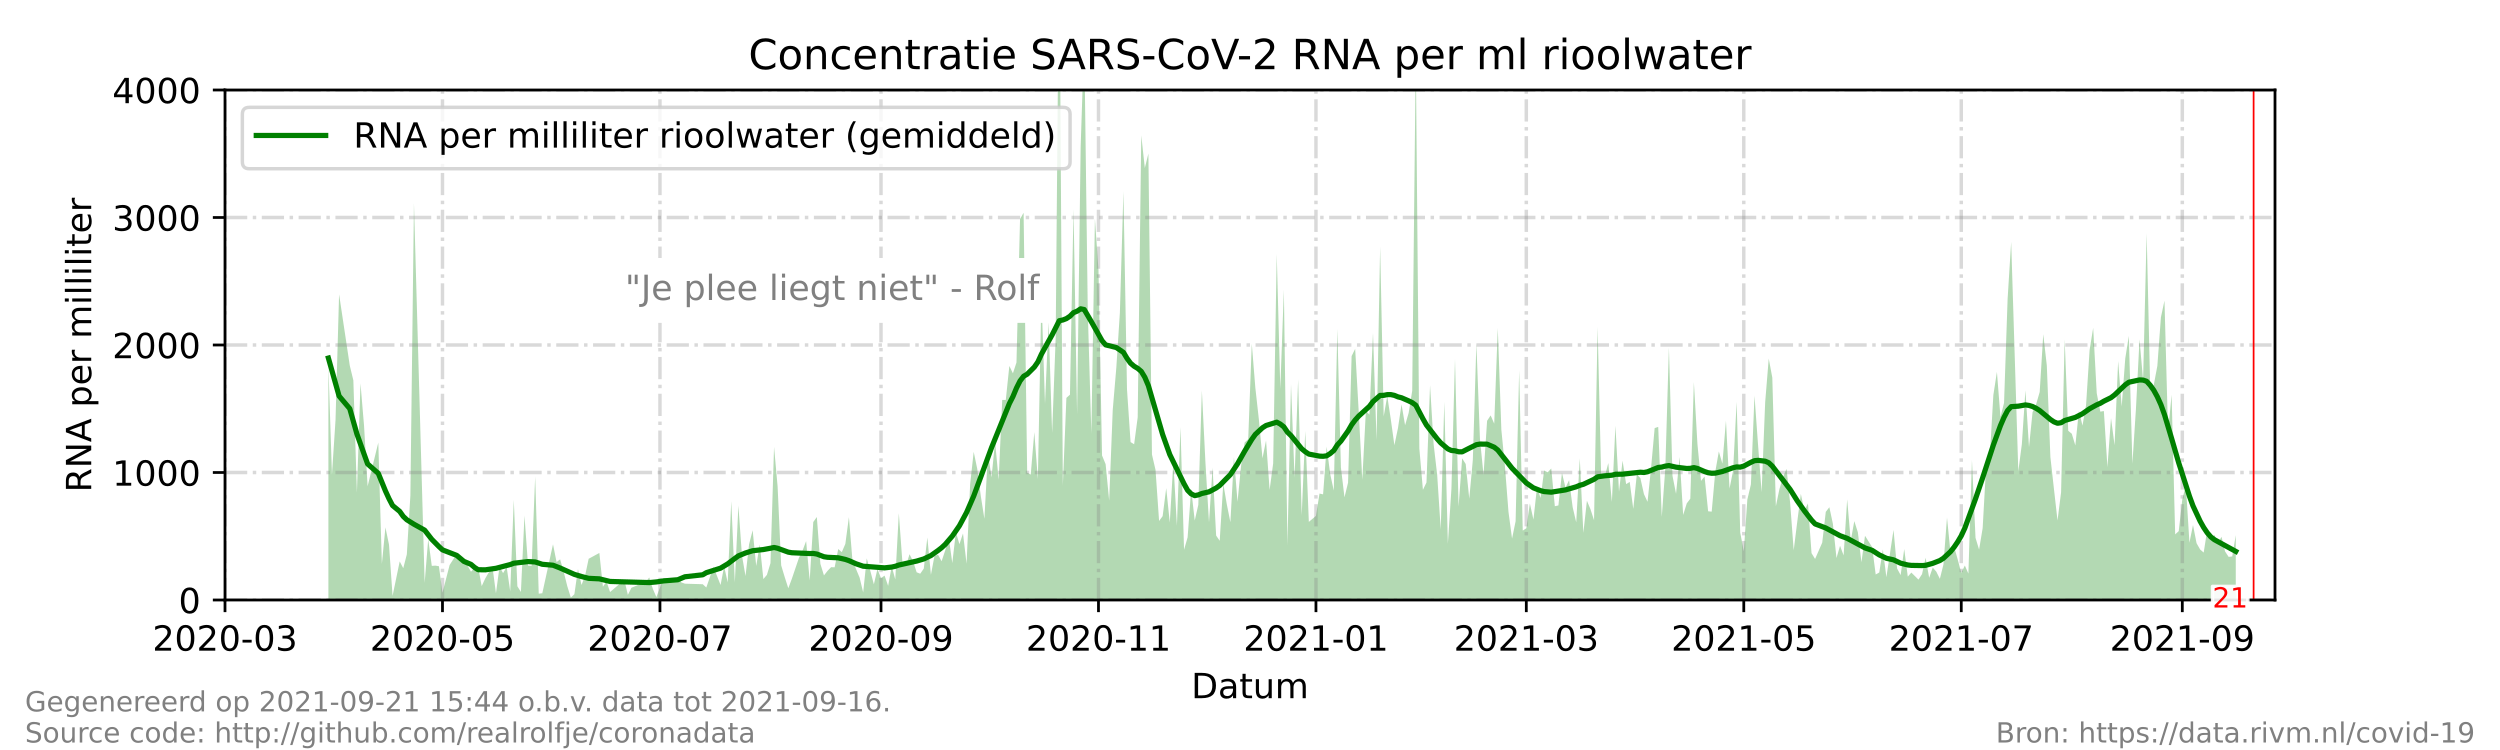 <?xml version="1.0" encoding="utf-8" standalone="no"?>
<!DOCTYPE svg PUBLIC "-//W3C//DTD SVG 1.1//EN"
  "http://www.w3.org/Graphics/SVG/1.1/DTD/svg11.dtd">
<!-- Created with matplotlib (https://matplotlib.org/) -->
<svg height="216pt" version="1.1" viewBox="0 0 720 216" width="720pt" xmlns="http://www.w3.org/2000/svg" xmlns:xlink="http://www.w3.org/1999/xlink">
 <defs>
  <style type="text/css">*{stroke-linecap:butt;stroke-linejoin:round;}</style>
 </defs>
 <g id="figure_1">
  <g id="patch_1">
   <path d="M 0 216 
L 720 216 
L 720 0 
L 0 0 
z
" style="fill:#ffffff;"/>
  </g>
  <g id="axes_1">
   <g id="patch_2">
    <path d="M 64.8 172.8 
L 655.2 172.8 
L 655.2 25.92 
L 64.8 25.92 
z
" style="fill:#ffffff;"/>
   </g>
   <g id="PolyCollection_1">
    <path clip-path="url(#p6de60c872f)" d="M 94.577 172.8 
L 94.577 172.8 
L 95.603 172.8 
L 96.63 172.8 
L 97.657 172.8 
L 100.737 172.8 
L 101.764 172.8 
L 102.791 172.8 
L 103.818 172.8 
L 104.845 172.8 
L 105.871 172.8 
L 108.952 172.8 
L 109.978 172.8 
L 111.005 172.8 
L 112.032 172.8 
L 113.059 172.8 
L 115.112 172.8 
L 116.139 172.8 
L 117.166 172.8 
L 118.193 172.8 
L 119.219 172.8 
L 122.3 172.8 
L 123.327 172.8 
L 124.353 172.8 
L 125.38 172.8 
L 126.407 172.8 
L 127.434 172.8 
L 129.487 172.8 
L 131.541 172.8 
L 132.568 172.8 
L 133.594 172.8 
L 135.648 172.8 
L 136.675 172.8 
L 137.702 172.8 
L 138.728 172.8 
L 139.755 172.8 
L 141.809 172.8 
L 142.835 172.8 
L 143.862 172.8 
L 144.889 172.8 
L 145.916 172.8 
L 146.943 172.8 
L 147.969 172.8 
L 148.996 172.8 
L 150.023 172.8 
L 151.05 172.8 
L 152.077 172.8 
L 153.103 172.8 
L 154.13 172.8 
L 155.157 172.8 
L 156.184 172.8 
L 159.264 172.8 
L 160.291 172.8 
L 161.318 172.8 
L 162.344 172.8 
L 163.371 172.8 
L 164.398 172.8 
L 165.425 172.8 
L 166.451 172.8 
L 167.478 172.8 
L 168.505 172.8 
L 169.532 172.8 
L 172.612 172.8 
L 173.639 172.8 
L 174.666 172.8 
L 175.693 172.8 
L 179.8 172.8 
L 180.826 172.8 
L 181.853 172.8 
L 185.96 172.8 
L 186.987 172.8 
L 188.014 172.8 
L 189.041 172.8 
L 191.094 172.8 
L 195.201 172.8 
L 196.228 172.8 
L 197.255 172.8 
L 202.389 172.8 
L 203.416 172.8 
L 205.469 172.8 
L 207.523 172.8 
L 208.55 172.8 
L 209.576 172.8 
L 210.603 172.8 
L 211.63 172.8 
L 212.657 172.8 
L 213.683 172.8 
L 214.71 172.8 
L 215.737 172.8 
L 216.764 172.8 
L 217.791 172.8 
L 218.817 172.8 
L 219.844 172.8 
L 220.871 172.8 
L 221.898 172.8 
L 222.925 172.8 
L 223.951 172.8 
L 224.978 172.8 
L 226.005 172.8 
L 227.032 172.8 
L 228.058 172.8 
L 230.112 172.8 
L 231.139 172.8 
L 232.166 172.8 
L 233.192 172.8 
L 234.219 172.8 
L 235.246 172.8 
L 236.273 172.8 
L 237.299 172.8 
L 238.326 172.8 
L 239.353 172.8 
L 240.38 172.8 
L 241.407 172.8 
L 242.433 172.8 
L 243.46 172.8 
L 244.487 172.8 
L 245.514 172.8 
L 246.541 172.8 
L 247.567 172.8 
L 248.594 172.8 
L 249.621 172.8 
L 250.648 172.8 
L 251.674 172.8 
L 252.701 172.8 
L 253.728 172.8 
L 254.755 172.8 
L 255.782 172.8 
L 256.808 172.8 
L 257.835 172.8 
L 258.862 172.8 
L 259.889 172.8 
L 260.915 172.8 
L 261.942 172.8 
L 262.969 172.8 
L 263.996 172.8 
L 265.023 172.8 
L 266.049 172.8 
L 267.076 172.8 
L 268.103 172.8 
L 269.13 172.8 
L 270.157 172.8 
L 271.183 172.8 
L 272.21 172.8 
L 273.237 172.8 
L 274.264 172.8 
L 275.29 172.8 
L 276.317 172.8 
L 277.344 172.8 
L 278.371 172.8 
L 279.398 172.8 
L 280.424 172.8 
L 281.451 172.8 
L 282.478 172.8 
L 283.505 172.8 
L 284.531 172.8 
L 285.558 172.8 
L 286.585 172.8 
L 287.612 172.8 
L 288.639 172.8 
L 289.665 172.8 
L 290.692 172.8 
L 291.719 172.8 
L 292.746 172.8 
L 293.773 172.8 
L 294.799 172.8 
L 295.826 172.8 
L 296.853 172.8 
L 297.88 172.8 
L 298.906 172.8 
L 299.933 172.8 
L 300.96 172.8 
L 301.987 172.8 
L 303.014 172.8 
L 304.04 172.8 
L 305.067 172.8 
L 306.094 172.8 
L 307.121 172.8 
L 308.147 172.8 
L 309.174 172.8 
L 310.201 172.8 
L 311.228 172.8 
L 312.255 172.8 
L 313.281 172.8 
L 314.308 172.8 
L 315.335 172.8 
L 316.362 172.8 
L 317.389 172.8 
L 318.415 172.8 
L 319.442 172.8 
L 320.469 172.8 
L 321.496 172.8 
L 322.522 172.8 
L 323.549 172.8 
L 324.576 172.8 
L 325.603 172.8 
L 326.63 172.8 
L 327.656 172.8 
L 328.683 172.8 
L 329.71 172.8 
L 330.737 172.8 
L 331.763 172.8 
L 332.79 172.8 
L 333.817 172.8 
L 334.844 172.8 
L 335.871 172.8 
L 336.897 172.8 
L 337.924 172.8 
L 338.951 172.8 
L 339.978 172.8 
L 341.005 172.8 
L 342.031 172.8 
L 343.058 172.8 
L 344.085 172.8 
L 345.112 172.8 
L 346.138 172.8 
L 347.165 172.8 
L 348.192 172.8 
L 349.219 172.8 
L 350.246 172.8 
L 351.272 172.8 
L 352.299 172.8 
L 353.326 172.8 
L 354.353 172.8 
L 355.379 172.8 
L 356.406 172.8 
L 357.433 172.8 
L 358.46 172.8 
L 359.487 172.8 
L 360.513 172.8 
L 361.54 172.8 
L 362.567 172.8 
L 363.594 172.8 
L 364.621 172.8 
L 365.647 172.8 
L 366.674 172.8 
L 367.701 172.8 
L 368.728 172.8 
L 369.754 172.8 
L 370.781 172.8 
L 371.808 172.8 
L 372.835 172.8 
L 373.862 172.8 
L 374.888 172.8 
L 375.915 172.8 
L 376.942 172.8 
L 378.995 172.8 
L 380.022 172.8 
L 381.049 172.8 
L 382.076 172.8 
L 383.103 172.8 
L 384.129 172.8 
L 385.156 172.8 
L 386.183 172.8 
L 387.21 172.8 
L 388.237 172.8 
L 389.263 172.8 
L 390.29 172.8 
L 391.317 172.8 
L 392.344 172.8 
L 393.37 172.8 
L 394.397 172.8 
L 395.424 172.8 
L 396.451 172.8 
L 397.478 172.8 
L 398.504 172.8 
L 399.531 172.8 
L 400.558 172.8 
L 401.585 172.8 
L 402.611 172.8 
L 403.638 172.8 
L 404.665 172.8 
L 405.692 172.8 
L 406.719 172.8 
L 407.745 172.8 
L 408.772 172.8 
L 409.799 172.8 
L 410.826 172.8 
L 411.853 172.8 
L 412.879 172.8 
L 413.906 172.8 
L 414.933 172.8 
L 415.96 172.8 
L 416.986 172.8 
L 418.013 172.8 
L 419.04 172.8 
L 420.067 172.8 
L 421.094 172.8 
L 422.12 172.8 
L 423.147 172.8 
L 424.174 172.8 
L 425.201 172.8 
L 426.227 172.8 
L 427.254 172.8 
L 428.281 172.8 
L 429.308 172.8 
L 430.335 172.8 
L 431.361 172.8 
L 432.388 172.8 
L 433.415 172.8 
L 434.442 172.8 
L 435.469 172.8 
L 436.495 172.8 
L 437.522 172.8 
L 438.549 172.8 
L 439.576 172.8 
L 440.602 172.8 
L 441.629 172.8 
L 442.656 172.8 
L 443.683 172.8 
L 444.71 172.8 
L 445.736 172.8 
L 446.763 172.8 
L 447.79 172.8 
L 448.817 172.8 
L 449.843 172.8 
L 450.87 172.8 
L 451.897 172.8 
L 452.924 172.8 
L 453.951 172.8 
L 454.977 172.8 
L 456.004 172.8 
L 457.031 172.8 
L 458.058 172.8 
L 459.085 172.8 
L 460.111 172.8 
L 461.138 172.8 
L 462.165 172.8 
L 463.192 172.8 
L 464.218 172.8 
L 465.245 172.8 
L 466.272 172.8 
L 467.299 172.8 
L 468.326 172.8 
L 469.352 172.8 
L 470.379 172.8 
L 471.406 172.8 
L 472.433 172.8 
L 473.459 172.8 
L 474.486 172.8 
L 475.513 172.8 
L 476.54 172.8 
L 477.567 172.8 
L 478.593 172.8 
L 479.62 172.8 
L 480.647 172.8 
L 481.674 172.8 
L 482.701 172.8 
L 483.727 172.8 
L 484.754 172.8 
L 485.781 172.8 
L 486.808 172.8 
L 487.834 172.8 
L 488.861 172.8 
L 489.888 172.8 
L 490.915 172.8 
L 491.942 172.8 
L 492.968 172.8 
L 493.995 172.8 
L 495.022 172.8 
L 496.049 172.8 
L 497.075 172.8 
L 498.102 172.8 
L 499.129 172.8 
L 500.156 172.8 
L 501.183 172.8 
L 502.209 172.8 
L 503.236 172.8 
L 504.263 172.8 
L 505.29 172.8 
L 506.317 172.8 
L 507.343 172.8 
L 508.37 172.8 
L 509.397 172.8 
L 510.424 172.8 
L 511.45 172.8 
L 512.477 172.8 
L 513.504 172.8 
L 514.531 172.8 
L 515.558 172.8 
L 516.584 172.8 
L 517.611 172.8 
L 518.638 172.8 
L 519.665 172.8 
L 520.691 172.8 
L 521.718 172.8 
L 522.745 172.8 
L 524.799 172.8 
L 525.825 172.8 
L 526.852 172.8 
L 527.879 172.8 
L 528.906 172.8 
L 529.933 172.8 
L 530.959 172.8 
L 531.986 172.8 
L 533.013 172.8 
L 534.04 172.8 
L 535.066 172.8 
L 536.093 172.8 
L 537.12 172.8 
L 539.174 172.8 
L 540.2 172.8 
L 541.227 172.8 
L 542.254 172.8 
L 543.281 172.8 
L 545.334 172.8 
L 546.361 172.8 
L 547.388 172.8 
L 548.415 172.8 
L 549.441 172.8 
L 550.468 172.8 
L 552.522 172.8 
L 553.549 172.8 
L 554.575 172.8 
L 555.602 172.8 
L 556.629 172.8 
L 557.656 172.8 
L 558.682 172.8 
L 559.709 172.8 
L 560.736 172.8 
L 561.763 172.8 
L 562.79 172.8 
L 563.816 172.8 
L 564.843 172.8 
L 565.87 172.8 
L 566.897 172.8 
L 567.923 172.8 
L 568.95 172.8 
L 569.977 172.8 
L 571.004 172.8 
L 572.031 172.8 
L 573.057 172.8 
L 574.084 172.8 
L 575.111 172.8 
L 576.138 172.8 
L 577.165 172.8 
L 578.191 172.8 
L 579.218 172.8 
L 581.272 172.8 
L 582.298 172.8 
L 583.325 172.8 
L 584.352 172.8 
L 585.379 172.8 
L 586.406 172.8 
L 587.432 172.8 
L 588.459 172.8 
L 589.486 172.8 
L 590.513 172.8 
L 591.539 172.8 
L 592.566 172.8 
L 593.593 172.8 
L 594.62 172.8 
L 595.647 172.8 
L 596.673 172.8 
L 597.7 172.8 
L 598.727 172.8 
L 599.754 172.8 
L 600.781 172.8 
L 601.807 172.8 
L 602.834 172.8 
L 603.861 172.8 
L 604.888 172.8 
L 605.914 172.8 
L 606.941 172.8 
L 607.968 172.8 
L 608.995 172.8 
L 610.022 172.8 
L 611.048 172.8 
L 612.075 172.8 
L 613.102 172.8 
L 614.129 172.8 
L 615.155 172.8 
L 616.182 172.8 
L 617.209 172.8 
L 618.236 172.8 
L 619.263 172.8 
L 620.289 172.8 
L 621.316 172.8 
L 622.343 172.8 
L 623.37 172.8 
L 624.397 172.8 
L 625.423 172.8 
L 626.45 172.8 
L 627.477 172.8 
L 628.504 172.8 
L 629.53 172.8 
L 630.557 172.8 
L 631.584 172.8 
L 632.611 172.8 
L 633.638 172.8 
L 634.664 172.8 
L 635.691 172.8 
L 636.718 172.8 
L 637.745 172.8 
L 638.771 172.8 
L 639.798 172.8 
L 640.825 172.8 
L 641.852 172.8 
L 642.879 172.8 
L 643.905 172.8 
L 643.905 172.8 
L 643.905 154.109 
L 642.879 160.251 
L 641.852 160.385 
L 640.825 158.82 
L 639.798 154.611 
L 638.771 156.334 
L 637.745 154.07 
L 636.718 155.449 
L 635.691 152.532 
L 634.664 159.139 
L 633.638 158.252 
L 632.611 156.447 
L 631.584 151.209 
L 630.557 156.312 
L 629.53 139.846 
L 628.504 143.781 
L 627.477 152.972 
L 626.45 153.906 
L 625.423 113.682 
L 624.397 124.362 
L 623.37 86.578 
L 622.343 91.384 
L 621.316 105.382 
L 620.289 110.853 
L 619.263 112.127 
L 618.236 67.181 
L 617.209 109.565 
L 616.182 97.73 
L 615.155 117.711 
L 614.129 133.58 
L 613.102 96.754 
L 612.075 103.219 
L 611.048 117.08 
L 610.022 103.985 
L 608.995 128.234 
L 607.968 120.415 
L 606.941 134.533 
L 605.914 118.384 
L 604.888 118.552 
L 603.861 113.246 
L 602.834 94.416 
L 601.807 100.818 
L 600.781 116.728 
L 599.754 122.572 
L 598.727 118.302 
L 597.7 128.284 
L 596.673 124.913 
L 595.647 124.066 
L 594.62 97.693 
L 593.593 141.768 
L 592.566 149.91 
L 591.539 140.845 
L 590.513 131.644 
L 589.486 105.309 
L 588.459 96.264 
L 587.432 112.881 
L 586.406 116.434 
L 585.379 118.687 
L 584.352 128.772 
L 583.325 112.405 
L 582.298 127.856 
L 581.272 135.751 
L 579.218 69.648 
L 578.191 86.114 
L 577.165 116.028 
L 576.138 120.095 
L 575.111 107.112 
L 574.084 113.785 
L 573.057 131.663 
L 572.031 133.741 
L 571.004 152.117 
L 569.977 158.282 
L 568.95 154.899 
L 567.923 132.477 
L 566.897 165.205 
L 565.87 162.866 
L 564.843 164.988 
L 563.816 161.118 
L 562.79 157.461 
L 561.763 159.327 
L 560.736 149.054 
L 559.709 162.572 
L 558.682 166.704 
L 557.656 164.642 
L 556.629 163.46 
L 555.602 166.404 
L 554.575 160.64 
L 553.549 165.344 
L 552.522 166.93 
L 550.468 164.902 
L 549.441 166.067 
L 548.415 158.117 
L 547.388 165.629 
L 546.361 163.719 
L 545.334 152.608 
L 543.281 166.233 
L 542.254 158.256 
L 541.227 164.879 
L 540.2 165.456 
L 539.174 157.558 
L 537.12 154.305 
L 536.093 161.943 
L 535.066 153.31 
L 534.04 150.077 
L 533.013 155.756 
L 531.986 143.826 
L 530.959 159.96 
L 529.933 157.186 
L 528.906 160.726 
L 527.879 150.879 
L 526.852 146.075 
L 525.825 147.417 
L 524.799 156.279 
L 522.745 160.982 
L 521.718 159.299 
L 520.691 144.98 
L 519.665 147.073 
L 518.638 142.245 
L 517.611 150.258 
L 516.584 158.486 
L 515.558 144.8 
L 514.531 135.033 
L 513.504 137.395 
L 512.477 140.844 
L 511.45 145.791 
L 510.424 108.764 
L 509.397 103.274 
L 508.37 115.867 
L 507.343 141.75 
L 506.317 128.094 
L 505.29 113.946 
L 504.263 139.508 
L 503.236 143.867 
L 502.209 158.805 
L 501.183 153.369 
L 500.156 115.734 
L 499.129 135.557 
L 498.102 140.719 
L 497.075 121.156 
L 496.049 133.518 
L 495.022 130.022 
L 493.995 135.888 
L 492.968 147.349 
L 491.942 147.25 
L 490.915 137.25 
L 489.888 138.498 
L 488.861 127.877 
L 487.834 110.025 
L 486.808 143.629 
L 485.781 144.987 
L 484.754 148.303 
L 483.727 131.619 
L 482.701 142.225 
L 481.674 137.005 
L 480.647 100.01 
L 479.62 134.671 
L 478.593 148.859 
L 477.567 122.941 
L 476.54 123.294 
L 475.513 134.731 
L 474.486 144.523 
L 473.459 142.307 
L 472.433 137.709 
L 471.406 136.601 
L 470.379 146.565 
L 469.352 138.795 
L 468.326 139.434 
L 467.299 132.654 
L 466.272 141.625 
L 465.245 122.591 
L 464.218 144.581 
L 463.192 133.344 
L 462.165 137.279 
L 461.138 137.381 
L 460.111 94.166 
L 459.085 149.84 
L 458.058 146.663 
L 457.031 144.207 
L 456.004 153.48 
L 454.977 131.994 
L 453.951 150.43 
L 452.924 146.066 
L 451.897 138.277 
L 450.87 140.477 
L 449.843 136.178 
L 448.817 145.566 
L 447.79 145.786 
L 446.763 134.927 
L 445.736 136.024 
L 444.71 135.503 
L 443.683 143.415 
L 442.656 140.346 
L 441.629 149.636 
L 440.602 144.992 
L 439.576 152.139 
L 438.549 152.825 
L 437.522 106.633 
L 436.495 150.115 
L 435.469 155.114 
L 434.442 147.421 
L 433.415 134.275 
L 432.388 123.744 
L 431.361 94.473 
L 430.335 122.019 
L 429.308 119.633 
L 428.281 121.197 
L 427.254 136.751 
L 426.227 126.442 
L 425.201 98.963 
L 424.174 132.442 
L 423.147 143.637 
L 422.12 133.632 
L 421.094 132 
L 420.067 145.905 
L 419.04 103.409 
L 418.013 140.758 
L 416.986 156.627 
L 415.96 115.696 
L 414.933 152.472 
L 413.906 136.729 
L 412.879 127.887 
L 411.853 110.957 
L 410.826 138.963 
L 409.799 141.078 
L 408.772 129.157 
L 407.745 15.712 
L 406.719 112.532 
L 405.692 118.928 
L 404.665 122.47 
L 403.638 116.457 
L 402.611 123.329 
L 401.585 128.23 
L 400.558 120.812 
L 399.531 114.08 
L 398.504 119.913 
L 397.478 71.007 
L 396.451 126.815 
L 395.424 95.872 
L 394.397 119.423 
L 393.37 118.32 
L 392.344 138.209 
L 391.317 118.677 
L 390.29 100.462 
L 389.263 102.561 
L 388.237 139.025 
L 387.21 143.231 
L 386.183 134.647 
L 385.156 94.723 
L 384.129 141.293 
L 383.103 136.553 
L 382.076 128.66 
L 381.049 142.372 
L 380.022 142.148 
L 378.995 148.584 
L 376.942 150.305 
L 375.915 124.142 
L 374.888 148.468 
L 373.862 109.286 
L 372.835 137.522 
L 371.808 110.628 
L 370.781 157.086 
L 369.754 83.455 
L 368.728 111.994 
L 367.701 73.117 
L 366.674 133.435 
L 365.647 141.108 
L 364.621 126.858 
L 363.594 131.992 
L 362.567 120.917 
L 361.54 111.695 
L 360.513 98.992 
L 359.487 126.495 
L 358.46 127.446 
L 357.433 134.093 
L 356.406 144.539 
L 355.379 131.685 
L 354.353 150.396 
L 353.326 145.287 
L 352.299 139.308 
L 351.272 155.752 
L 350.246 154.237 
L 349.219 134.669 
L 348.192 150.456 
L 347.165 133.218 
L 346.138 112.452 
L 345.112 145.389 
L 344.085 149.911 
L 343.058 140.88 
L 342.031 154.762 
L 341.005 158.327 
L 339.978 122.999 
L 338.951 151.411 
L 337.924 133.087 
L 336.897 150.509 
L 335.871 140.57 
L 334.844 148.641 
L 333.817 150.047 
L 332.79 135.321 
L 331.763 130.902 
L 330.737 44.216 
L 329.71 48.397 
L 328.683 38.977 
L 327.656 120.182 
L 326.63 127.946 
L 325.603 127.317 
L 324.576 112.16 
L 323.549 55.126 
L 322.522 90.137 
L 321.496 105.932 
L 320.469 118.055 
L 319.442 144.185 
L 318.415 133.664 
L 317.389 131.186 
L 316.362 77.782 
L 315.335 62.993 
L 314.308 124.886 
L 313.281 89.681 
L 312.255 11.011 
L 311.228 42.341 
L 310.201 119.391 
L 309.174 60.166 
L 308.147 113.669 
L 307.121 114.587 
L 306.094 139.859 
L 305.067 -22.679 
L 304.04 97.176 
L 303.014 124.696 
L 301.987 92.805 
L 300.96 116.29 
L 299.933 84.915 
L 298.906 138.013 
L 297.88 124.438 
L 296.853 136.682 
L 295.826 136.13 
L 294.799 61.273 
L 293.773 63.094 
L 292.746 104.391 
L 291.719 107.518 
L 290.692 105.396 
L 289.665 115.183 
L 288.639 115.189 
L 287.612 138.174 
L 286.585 127.216 
L 285.558 137.479 
L 284.531 130.384 
L 283.505 149.41 
L 282.478 142.908 
L 281.451 135.057 
L 280.424 130.13 
L 279.398 139.477 
L 278.371 162.342 
L 277.344 153.627 
L 276.317 156.722 
L 275.29 153.248 
L 274.264 162.16 
L 273.237 154.785 
L 272.21 158.549 
L 271.183 161.634 
L 270.157 159.767 
L 269.13 160.108 
L 268.103 165.529 
L 267.076 154.798 
L 266.049 163.753 
L 265.023 165.228 
L 263.996 164.822 
L 262.969 161.647 
L 261.942 159.609 
L 260.915 162.996 
L 259.889 161.887 
L 258.862 147.794 
L 257.835 166.873 
L 256.808 163.08 
L 255.782 168.724 
L 254.755 165.777 
L 253.728 166.49 
L 252.701 163.888 
L 251.674 168.283 
L 250.648 164.4 
L 249.621 160.817 
L 248.594 170.634 
L 247.567 166.35 
L 246.541 163.897 
L 245.514 161.468 
L 244.487 148.932 
L 243.46 156.643 
L 242.433 159.018 
L 241.407 158.112 
L 240.38 163.384 
L 239.353 163.349 
L 238.326 164.412 
L 237.299 165.721 
L 236.273 162.396 
L 235.246 148.895 
L 234.219 150.352 
L 233.192 167.189 
L 232.166 155.83 
L 231.139 158.553 
L 230.112 160.618 
L 228.058 166.668 
L 227.032 169.422 
L 226.005 166.227 
L 224.978 162.817 
L 223.951 140.103 
L 222.925 128.695 
L 221.898 162.183 
L 220.871 165.566 
L 219.844 166.778 
L 218.817 156.798 
L 217.791 163.008 
L 216.764 152.71 
L 215.737 156.739 
L 214.71 165.897 
L 213.683 159.985 
L 212.657 145.609 
L 211.63 167.769 
L 210.603 144.33 
L 209.576 167.749 
L 208.55 163.124 
L 207.523 168.479 
L 205.469 163.253 
L 203.416 169.201 
L 202.389 168.254 
L 197.255 168.1 
L 196.228 167.733 
L 195.201 166.411 
L 191.094 166.484 
L 189.041 171.955 
L 188.014 169.587 
L 186.987 166.319 
L 185.96 167.586 
L 181.853 169.275 
L 180.826 171.331 
L 179.8 166.998 
L 175.693 170.505 
L 174.666 167.451 
L 173.639 168.981 
L 172.612 159.25 
L 169.532 160.927 
L 168.505 165.816 
L 167.478 168.476 
L 166.451 163.895 
L 165.425 171.129 
L 164.398 172.102 
L 163.371 168.798 
L 162.344 164.685 
L 161.318 161.092 
L 160.291 161.87 
L 159.264 156.753 
L 156.184 170.854 
L 155.157 170.976 
L 154.13 137.218 
L 153.103 162.977 
L 152.077 162.895 
L 151.05 148.491 
L 150.023 170.487 
L 148.996 168.834 
L 147.969 143.96 
L 146.943 170.303 
L 145.916 163.29 
L 144.889 165.052 
L 143.862 163.198 
L 142.835 170.891 
L 141.809 163.069 
L 139.755 166.59 
L 138.728 168.807 
L 137.702 163.295 
L 136.675 163.534 
L 135.648 164.648 
L 133.594 161.123 
L 132.568 161.851 
L 131.541 159.528 
L 129.487 162.739 
L 127.434 170.707 
L 126.407 163.069 
L 125.38 162.901 
L 124.353 162.975 
L 123.327 155.233 
L 122.3 167.843 
L 119.219 58.454 
L 118.193 142.646 
L 117.166 159.659 
L 116.139 163.644 
L 115.112 161.692 
L 113.059 171.625 
L 112.032 156.871 
L 111.005 151.882 
L 109.978 162.402 
L 108.952 127.456 
L 105.871 140.046 
L 104.845 122.622 
L 103.818 110.402 
L 102.791 141.895 
L 101.764 109.531 
L 100.737 105.296 
L 97.657 84.758 
L 96.63 120.996 
L 95.603 136.657 
L 94.577 105.345 
z
" style="fill:#008000;fill-opacity:0.3;"/>
   </g>
   <g id="matplotlib.axis_1">
    <g id="xtick_1">
     <g id="line2d_1">
      <path clip-path="url(#p6de60c872f)" d="M 64.8 172.8 
L 64.8 25.92 
" style="fill:none;stroke:#808080;stroke-dasharray:6.4,1.6,1,1.6;stroke-dashoffset:0;stroke-opacity:0.3;"/>
     </g>
     <g id="line2d_2">
      <defs>
       <path d="M 0 0 
L 0 3.5 
" id="m8881da2582" style="stroke:#000000;stroke-width:0.8;"/>
      </defs>
      <g>
       <use style="stroke:#000000;stroke-width:0.8;" x="64.8" xlink:href="#m8881da2582" y="172.8"/>
      </g>
     </g>
     <g id="text_1">
      <!-- 2020-03 -->
      <g transform="translate(43.909 187.398)scale(0.1 -0.1)">
       <defs>
        <path d="M 19.188 8.297 
L 53.609 8.297 
L 53.609 0 
L 7.328 0 
L 7.328 8.297 
Q 12.938 14.109 22.625 23.891 
Q 32.328 33.688 34.812 36.531 
Q 39.547 41.844 41.422 45.531 
Q 43.312 49.219 43.312 52.781 
Q 43.312 58.594 39.234 62.25 
Q 35.156 65.922 28.609 65.922 
Q 23.969 65.922 18.812 64.312 
Q 13.672 62.703 7.812 59.422 
L 7.812 69.391 
Q 13.766 71.781 18.938 73 
Q 24.125 74.219 28.422 74.219 
Q 39.75 74.219 46.484 68.547 
Q 53.219 62.891 53.219 53.422 
Q 53.219 48.922 51.531 44.891 
Q 49.859 40.875 45.406 35.406 
Q 44.188 33.984 37.641 27.219 
Q 31.109 20.453 19.188 8.297 
z
" id="DejaVuSans-50"/>
        <path d="M 31.781 66.406 
Q 24.172 66.406 20.328 58.906 
Q 16.5 51.422 16.5 36.375 
Q 16.5 21.391 20.328 13.891 
Q 24.172 6.391 31.781 6.391 
Q 39.453 6.391 43.281 13.891 
Q 47.125 21.391 47.125 36.375 
Q 47.125 51.422 43.281 58.906 
Q 39.453 66.406 31.781 66.406 
z
M 31.781 74.219 
Q 44.047 74.219 50.516 64.516 
Q 56.984 54.828 56.984 36.375 
Q 56.984 17.969 50.516 8.266 
Q 44.047 -1.422 31.781 -1.422 
Q 19.531 -1.422 13.062 8.266 
Q 6.594 17.969 6.594 36.375 
Q 6.594 54.828 13.062 64.516 
Q 19.531 74.219 31.781 74.219 
z
" id="DejaVuSans-48"/>
        <path d="M 4.891 31.391 
L 31.203 31.391 
L 31.203 23.391 
L 4.891 23.391 
z
" id="DejaVuSans-45"/>
        <path d="M 40.578 39.312 
Q 47.656 37.797 51.625 33 
Q 55.609 28.219 55.609 21.188 
Q 55.609 10.406 48.188 4.484 
Q 40.766 -1.422 27.094 -1.422 
Q 22.516 -1.422 17.656 -0.516 
Q 12.797 0.391 7.625 2.203 
L 7.625 11.719 
Q 11.719 9.328 16.594 8.109 
Q 21.484 6.891 26.812 6.891 
Q 36.078 6.891 40.938 10.547 
Q 45.797 14.203 45.797 21.188 
Q 45.797 27.641 41.281 31.266 
Q 36.766 34.906 28.719 34.906 
L 20.219 34.906 
L 20.219 43.016 
L 29.109 43.016 
Q 36.375 43.016 40.234 45.922 
Q 44.094 48.828 44.094 54.297 
Q 44.094 59.906 40.109 62.906 
Q 36.141 65.922 28.719 65.922 
Q 24.656 65.922 20.016 65.031 
Q 15.375 64.156 9.812 62.312 
L 9.812 71.094 
Q 15.438 72.656 20.344 73.438 
Q 25.25 74.219 29.594 74.219 
Q 40.828 74.219 47.359 69.109 
Q 53.906 64.016 53.906 55.328 
Q 53.906 49.266 50.438 45.094 
Q 46.969 40.922 40.578 39.312 
z
" id="DejaVuSans-51"/>
       </defs>
       <use xlink:href="#DejaVuSans-50"/>
       <use x="63.623" xlink:href="#DejaVuSans-48"/>
       <use x="127.246" xlink:href="#DejaVuSans-50"/>
       <use x="190.869" xlink:href="#DejaVuSans-48"/>
       <use x="254.492" xlink:href="#DejaVuSans-45"/>
       <use x="290.576" xlink:href="#DejaVuSans-48"/>
       <use x="354.199" xlink:href="#DejaVuSans-51"/>
      </g>
     </g>
    </g>
    <g id="xtick_2">
     <g id="line2d_3">
      <path clip-path="url(#p6de60c872f)" d="M 127.434 172.8 
L 127.434 25.92 
" style="fill:none;stroke:#808080;stroke-dasharray:6.4,1.6,1,1.6;stroke-dashoffset:0;stroke-opacity:0.3;"/>
     </g>
     <g id="line2d_4">
      <g>
       <use style="stroke:#000000;stroke-width:0.8;" x="127.434" xlink:href="#m8881da2582" y="172.8"/>
      </g>
     </g>
     <g id="text_2">
      <!-- 2020-05 -->
      <g transform="translate(106.542 187.398)scale(0.1 -0.1)">
       <defs>
        <path d="M 10.797 72.906 
L 49.516 72.906 
L 49.516 64.594 
L 19.828 64.594 
L 19.828 46.734 
Q 21.969 47.469 24.109 47.828 
Q 26.266 48.188 28.422 48.188 
Q 40.625 48.188 47.75 41.5 
Q 54.891 34.812 54.891 23.391 
Q 54.891 11.625 47.562 5.094 
Q 40.234 -1.422 26.906 -1.422 
Q 22.312 -1.422 17.547 -0.641 
Q 12.797 0.141 7.719 1.703 
L 7.719 11.625 
Q 12.109 9.234 16.797 8.062 
Q 21.484 6.891 26.703 6.891 
Q 35.156 6.891 40.078 11.328 
Q 45.016 15.766 45.016 23.391 
Q 45.016 31 40.078 35.438 
Q 35.156 39.891 26.703 39.891 
Q 22.75 39.891 18.812 39.016 
Q 14.891 38.141 10.797 36.281 
z
" id="DejaVuSans-53"/>
       </defs>
       <use xlink:href="#DejaVuSans-50"/>
       <use x="63.623" xlink:href="#DejaVuSans-48"/>
       <use x="127.246" xlink:href="#DejaVuSans-50"/>
       <use x="190.869" xlink:href="#DejaVuSans-48"/>
       <use x="254.492" xlink:href="#DejaVuSans-45"/>
       <use x="290.576" xlink:href="#DejaVuSans-48"/>
       <use x="354.199" xlink:href="#DejaVuSans-53"/>
      </g>
     </g>
    </g>
    <g id="xtick_3">
     <g id="line2d_5">
      <path clip-path="url(#p6de60c872f)" d="M 190.067 172.8 
L 190.067 25.92 
" style="fill:none;stroke:#808080;stroke-dasharray:6.4,1.6,1,1.6;stroke-dashoffset:0;stroke-opacity:0.3;"/>
     </g>
     <g id="line2d_6">
      <g>
       <use style="stroke:#000000;stroke-width:0.8;" x="190.067" xlink:href="#m8881da2582" y="172.8"/>
      </g>
     </g>
     <g id="text_3">
      <!-- 2020-07 -->
      <g transform="translate(169.176 187.398)scale(0.1 -0.1)">
       <defs>
        <path d="M 8.203 72.906 
L 55.078 72.906 
L 55.078 68.703 
L 28.609 0 
L 18.312 0 
L 43.219 64.594 
L 8.203 64.594 
z
" id="DejaVuSans-55"/>
       </defs>
       <use xlink:href="#DejaVuSans-50"/>
       <use x="63.623" xlink:href="#DejaVuSans-48"/>
       <use x="127.246" xlink:href="#DejaVuSans-50"/>
       <use x="190.869" xlink:href="#DejaVuSans-48"/>
       <use x="254.492" xlink:href="#DejaVuSans-45"/>
       <use x="290.576" xlink:href="#DejaVuSans-48"/>
       <use x="354.199" xlink:href="#DejaVuSans-55"/>
      </g>
     </g>
    </g>
    <g id="xtick_4">
     <g id="line2d_7">
      <path clip-path="url(#p6de60c872f)" d="M 253.728 172.8 
L 253.728 25.92 
" style="fill:none;stroke:#808080;stroke-dasharray:6.4,1.6,1,1.6;stroke-dashoffset:0;stroke-opacity:0.3;"/>
     </g>
     <g id="line2d_8">
      <g>
       <use style="stroke:#000000;stroke-width:0.8;" x="253.728" xlink:href="#m8881da2582" y="172.8"/>
      </g>
     </g>
     <g id="text_4">
      <!-- 2020-09 -->
      <g transform="translate(232.837 187.398)scale(0.1 -0.1)">
       <defs>
        <path d="M 10.984 1.516 
L 10.984 10.5 
Q 14.703 8.734 18.5 7.812 
Q 22.312 6.891 25.984 6.891 
Q 35.75 6.891 40.891 13.453 
Q 46.047 20.016 46.781 33.406 
Q 43.953 29.203 39.594 26.953 
Q 35.25 24.703 29.984 24.703 
Q 19.047 24.703 12.672 31.312 
Q 6.297 37.938 6.297 49.422 
Q 6.297 60.641 12.938 67.422 
Q 19.578 74.219 30.609 74.219 
Q 43.266 74.219 49.922 64.516 
Q 56.594 54.828 56.594 36.375 
Q 56.594 19.141 48.406 8.859 
Q 40.234 -1.422 26.422 -1.422 
Q 22.703 -1.422 18.891 -0.688 
Q 15.094 0.047 10.984 1.516 
z
M 30.609 32.422 
Q 37.25 32.422 41.125 36.953 
Q 45.016 41.5 45.016 49.422 
Q 45.016 57.281 41.125 61.844 
Q 37.25 66.406 30.609 66.406 
Q 23.969 66.406 20.094 61.844 
Q 16.219 57.281 16.219 49.422 
Q 16.219 41.5 20.094 36.953 
Q 23.969 32.422 30.609 32.422 
z
" id="DejaVuSans-57"/>
       </defs>
       <use xlink:href="#DejaVuSans-50"/>
       <use x="63.623" xlink:href="#DejaVuSans-48"/>
       <use x="127.246" xlink:href="#DejaVuSans-50"/>
       <use x="190.869" xlink:href="#DejaVuSans-48"/>
       <use x="254.492" xlink:href="#DejaVuSans-45"/>
       <use x="290.576" xlink:href="#DejaVuSans-48"/>
       <use x="354.199" xlink:href="#DejaVuSans-57"/>
      </g>
     </g>
    </g>
    <g id="xtick_5">
     <g id="line2d_9">
      <path clip-path="url(#p6de60c872f)" d="M 316.362 172.8 
L 316.362 25.92 
" style="fill:none;stroke:#808080;stroke-dasharray:6.4,1.6,1,1.6;stroke-dashoffset:0;stroke-opacity:0.3;"/>
     </g>
     <g id="line2d_10">
      <g>
       <use style="stroke:#000000;stroke-width:0.8;" x="316.362" xlink:href="#m8881da2582" y="172.8"/>
      </g>
     </g>
     <g id="text_5">
      <!-- 2020-11 -->
      <g transform="translate(295.47 187.398)scale(0.1 -0.1)">
       <defs>
        <path d="M 12.406 8.297 
L 28.516 8.297 
L 28.516 63.922 
L 10.984 60.406 
L 10.984 69.391 
L 28.422 72.906 
L 38.281 72.906 
L 38.281 8.297 
L 54.391 8.297 
L 54.391 0 
L 12.406 0 
z
" id="DejaVuSans-49"/>
       </defs>
       <use xlink:href="#DejaVuSans-50"/>
       <use x="63.623" xlink:href="#DejaVuSans-48"/>
       <use x="127.246" xlink:href="#DejaVuSans-50"/>
       <use x="190.869" xlink:href="#DejaVuSans-48"/>
       <use x="254.492" xlink:href="#DejaVuSans-45"/>
       <use x="290.576" xlink:href="#DejaVuSans-49"/>
       <use x="354.199" xlink:href="#DejaVuSans-49"/>
      </g>
     </g>
    </g>
    <g id="xtick_6">
     <g id="line2d_11">
      <path clip-path="url(#p6de60c872f)" d="M 378.995 172.8 
L 378.995 25.92 
" style="fill:none;stroke:#808080;stroke-dasharray:6.4,1.6,1,1.6;stroke-dashoffset:0;stroke-opacity:0.3;"/>
     </g>
     <g id="line2d_12">
      <g>
       <use style="stroke:#000000;stroke-width:0.8;" x="378.995" xlink:href="#m8881da2582" y="172.8"/>
      </g>
     </g>
     <g id="text_6">
      <!-- 2021-01 -->
      <g transform="translate(358.104 187.398)scale(0.1 -0.1)">
       <use xlink:href="#DejaVuSans-50"/>
       <use x="63.623" xlink:href="#DejaVuSans-48"/>
       <use x="127.246" xlink:href="#DejaVuSans-50"/>
       <use x="190.869" xlink:href="#DejaVuSans-49"/>
       <use x="254.492" xlink:href="#DejaVuSans-45"/>
       <use x="290.576" xlink:href="#DejaVuSans-48"/>
       <use x="354.199" xlink:href="#DejaVuSans-49"/>
      </g>
     </g>
    </g>
    <g id="xtick_7">
     <g id="line2d_13">
      <path clip-path="url(#p6de60c872f)" d="M 439.576 172.8 
L 439.576 25.92 
" style="fill:none;stroke:#808080;stroke-dasharray:6.4,1.6,1,1.6;stroke-dashoffset:0;stroke-opacity:0.3;"/>
     </g>
     <g id="line2d_14">
      <g>
       <use style="stroke:#000000;stroke-width:0.8;" x="439.576" xlink:href="#m8881da2582" y="172.8"/>
      </g>
     </g>
     <g id="text_7">
      <!-- 2021-03 -->
      <g transform="translate(418.684 187.398)scale(0.1 -0.1)">
       <use xlink:href="#DejaVuSans-50"/>
       <use x="63.623" xlink:href="#DejaVuSans-48"/>
       <use x="127.246" xlink:href="#DejaVuSans-50"/>
       <use x="190.869" xlink:href="#DejaVuSans-49"/>
       <use x="254.492" xlink:href="#DejaVuSans-45"/>
       <use x="290.576" xlink:href="#DejaVuSans-48"/>
       <use x="354.199" xlink:href="#DejaVuSans-51"/>
      </g>
     </g>
    </g>
    <g id="xtick_8">
     <g id="line2d_15">
      <path clip-path="url(#p6de60c872f)" d="M 502.209 172.8 
L 502.209 25.92 
" style="fill:none;stroke:#808080;stroke-dasharray:6.4,1.6,1,1.6;stroke-dashoffset:0;stroke-opacity:0.3;"/>
     </g>
     <g id="line2d_16">
      <g>
       <use style="stroke:#000000;stroke-width:0.8;" x="502.209" xlink:href="#m8881da2582" y="172.8"/>
      </g>
     </g>
     <g id="text_8">
      <!-- 2021-05 -->
      <g transform="translate(481.318 187.398)scale(0.1 -0.1)">
       <use xlink:href="#DejaVuSans-50"/>
       <use x="63.623" xlink:href="#DejaVuSans-48"/>
       <use x="127.246" xlink:href="#DejaVuSans-50"/>
       <use x="190.869" xlink:href="#DejaVuSans-49"/>
       <use x="254.492" xlink:href="#DejaVuSans-45"/>
       <use x="290.576" xlink:href="#DejaVuSans-48"/>
       <use x="354.199" xlink:href="#DejaVuSans-53"/>
      </g>
     </g>
    </g>
    <g id="xtick_9">
     <g id="line2d_17">
      <path clip-path="url(#p6de60c872f)" d="M 564.843 172.8 
L 564.843 25.92 
" style="fill:none;stroke:#808080;stroke-dasharray:6.4,1.6,1,1.6;stroke-dashoffset:0;stroke-opacity:0.3;"/>
     </g>
     <g id="line2d_18">
      <g>
       <use style="stroke:#000000;stroke-width:0.8;" x="564.843" xlink:href="#m8881da2582" y="172.8"/>
      </g>
     </g>
     <g id="text_9">
      <!-- 2021-07 -->
      <g transform="translate(543.952 187.398)scale(0.1 -0.1)">
       <use xlink:href="#DejaVuSans-50"/>
       <use x="63.623" xlink:href="#DejaVuSans-48"/>
       <use x="127.246" xlink:href="#DejaVuSans-50"/>
       <use x="190.869" xlink:href="#DejaVuSans-49"/>
       <use x="254.492" xlink:href="#DejaVuSans-45"/>
       <use x="290.576" xlink:href="#DejaVuSans-48"/>
       <use x="354.199" xlink:href="#DejaVuSans-55"/>
      </g>
     </g>
    </g>
    <g id="xtick_10">
     <g id="line2d_19">
      <path clip-path="url(#p6de60c872f)" d="M 628.504 172.8 
L 628.504 25.92 
" style="fill:none;stroke:#808080;stroke-dasharray:6.4,1.6,1,1.6;stroke-dashoffset:0;stroke-opacity:0.3;"/>
     </g>
     <g id="line2d_20">
      <g>
       <use style="stroke:#000000;stroke-width:0.8;" x="628.504" xlink:href="#m8881da2582" y="172.8"/>
      </g>
     </g>
     <g id="text_10">
      <!-- 2021-09 -->
      <g transform="translate(607.612 187.398)scale(0.1 -0.1)">
       <use xlink:href="#DejaVuSans-50"/>
       <use x="63.623" xlink:href="#DejaVuSans-48"/>
       <use x="127.246" xlink:href="#DejaVuSans-50"/>
       <use x="190.869" xlink:href="#DejaVuSans-49"/>
       <use x="254.492" xlink:href="#DejaVuSans-45"/>
       <use x="290.576" xlink:href="#DejaVuSans-48"/>
       <use x="354.199" xlink:href="#DejaVuSans-57"/>
      </g>
     </g>
    </g>
    <g id="text_11">
     <!-- Datum -->
     <g transform="translate(343.087 201.077)scale(0.1 -0.1)">
      <defs>
       <path d="M 19.672 64.797 
L 19.672 8.109 
L 31.594 8.109 
Q 46.688 8.109 53.688 14.938 
Q 60.688 21.781 60.688 36.531 
Q 60.688 51.172 53.688 57.984 
Q 46.688 64.797 31.594 64.797 
z
M 9.812 72.906 
L 30.078 72.906 
Q 51.266 72.906 61.172 64.094 
Q 71.094 55.281 71.094 36.531 
Q 71.094 17.672 61.125 8.828 
Q 51.172 0 30.078 0 
L 9.812 0 
z
" id="DejaVuSans-68"/>
       <path d="M 34.281 27.484 
Q 23.391 27.484 19.188 25 
Q 14.984 22.516 14.984 16.5 
Q 14.984 11.719 18.141 8.906 
Q 21.297 6.109 26.703 6.109 
Q 34.188 6.109 38.703 11.406 
Q 43.219 16.703 43.219 25.484 
L 43.219 27.484 
z
M 52.203 31.203 
L 52.203 0 
L 43.219 0 
L 43.219 8.297 
Q 40.141 3.328 35.547 0.953 
Q 30.953 -1.422 24.312 -1.422 
Q 15.922 -1.422 10.953 3.297 
Q 6 8.016 6 15.922 
Q 6 25.141 12.172 29.828 
Q 18.359 34.516 30.609 34.516 
L 43.219 34.516 
L 43.219 35.406 
Q 43.219 41.609 39.141 45 
Q 35.062 48.391 27.688 48.391 
Q 23 48.391 18.547 47.266 
Q 14.109 46.141 10.016 43.891 
L 10.016 52.203 
Q 14.938 54.109 19.578 55.047 
Q 24.219 56 28.609 56 
Q 40.484 56 46.344 49.844 
Q 52.203 43.703 52.203 31.203 
z
" id="DejaVuSans-97"/>
       <path d="M 18.312 70.219 
L 18.312 54.688 
L 36.812 54.688 
L 36.812 47.703 
L 18.312 47.703 
L 18.312 18.016 
Q 18.312 11.328 20.141 9.422 
Q 21.969 7.516 27.594 7.516 
L 36.812 7.516 
L 36.812 0 
L 27.594 0 
Q 17.188 0 13.234 3.875 
Q 9.281 7.766 9.281 18.016 
L 9.281 47.703 
L 2.688 47.703 
L 2.688 54.688 
L 9.281 54.688 
L 9.281 70.219 
z
" id="DejaVuSans-116"/>
       <path d="M 8.5 21.578 
L 8.5 54.688 
L 17.484 54.688 
L 17.484 21.922 
Q 17.484 14.156 20.5 10.266 
Q 23.531 6.391 29.594 6.391 
Q 36.859 6.391 41.078 11.031 
Q 45.312 15.672 45.312 23.688 
L 45.312 54.688 
L 54.297 54.688 
L 54.297 0 
L 45.312 0 
L 45.312 8.406 
Q 42.047 3.422 37.719 1 
Q 33.406 -1.422 27.688 -1.422 
Q 18.266 -1.422 13.375 4.438 
Q 8.5 10.297 8.5 21.578 
z
M 31.109 56 
z
" id="DejaVuSans-117"/>
       <path d="M 52 44.188 
Q 55.375 50.25 60.062 53.125 
Q 64.75 56 71.094 56 
Q 79.641 56 84.281 50.016 
Q 88.922 44.047 88.922 33.016 
L 88.922 0 
L 79.891 0 
L 79.891 32.719 
Q 79.891 40.578 77.094 44.375 
Q 74.312 48.188 68.609 48.188 
Q 61.625 48.188 57.562 43.547 
Q 53.516 38.922 53.516 30.906 
L 53.516 0 
L 44.484 0 
L 44.484 32.719 
Q 44.484 40.625 41.703 44.406 
Q 38.922 48.188 33.109 48.188 
Q 26.219 48.188 22.156 43.531 
Q 18.109 38.875 18.109 30.906 
L 18.109 0 
L 9.078 0 
L 9.078 54.688 
L 18.109 54.688 
L 18.109 46.188 
Q 21.188 51.219 25.484 53.609 
Q 29.781 56 35.688 56 
Q 41.656 56 45.828 52.969 
Q 50 49.953 52 44.188 
z
" id="DejaVuSans-109"/>
      </defs>
      <use xlink:href="#DejaVuSans-68"/>
      <use x="77.002" xlink:href="#DejaVuSans-97"/>
      <use x="138.281" xlink:href="#DejaVuSans-116"/>
      <use x="177.49" xlink:href="#DejaVuSans-117"/>
      <use x="240.869" xlink:href="#DejaVuSans-109"/>
     </g>
    </g>
   </g>
   <g id="matplotlib.axis_2">
    <g id="ytick_1">
     <g id="line2d_21">
      <path clip-path="url(#p6de60c872f)" d="M 64.8 172.8 
L 655.2 172.8 
" style="fill:none;stroke:#808080;stroke-dasharray:6.4,1.6,1,1.6;stroke-dashoffset:0;stroke-opacity:0.3;"/>
     </g>
     <g id="line2d_22">
      <defs>
       <path d="M 0 0 
L -3.5 0 
" id="m2cea0c227c" style="stroke:#000000;stroke-width:0.8;"/>
      </defs>
      <g>
       <use style="stroke:#000000;stroke-width:0.8;" x="64.8" xlink:href="#m2cea0c227c" y="172.8"/>
      </g>
     </g>
     <g id="text_12">
      <!-- 0 -->
      <g transform="translate(51.438 176.599)scale(0.1 -0.1)">
       <use xlink:href="#DejaVuSans-48"/>
      </g>
     </g>
    </g>
    <g id="ytick_2">
     <g id="line2d_23">
      <path clip-path="url(#p6de60c872f)" d="M 64.8 136.08 
L 655.2 136.08 
" style="fill:none;stroke:#808080;stroke-dasharray:6.4,1.6,1,1.6;stroke-dashoffset:0;stroke-opacity:0.3;"/>
     </g>
     <g id="line2d_24">
      <g>
       <use style="stroke:#000000;stroke-width:0.8;" x="64.8" xlink:href="#m2cea0c227c" y="136.08"/>
      </g>
     </g>
     <g id="text_13">
      <!-- 1000 -->
      <g transform="translate(32.35 139.879)scale(0.1 -0.1)">
       <use xlink:href="#DejaVuSans-49"/>
       <use x="63.623" xlink:href="#DejaVuSans-48"/>
       <use x="127.246" xlink:href="#DejaVuSans-48"/>
       <use x="190.869" xlink:href="#DejaVuSans-48"/>
      </g>
     </g>
    </g>
    <g id="ytick_3">
     <g id="line2d_25">
      <path clip-path="url(#p6de60c872f)" d="M 64.8 99.36 
L 655.2 99.36 
" style="fill:none;stroke:#808080;stroke-dasharray:6.4,1.6,1,1.6;stroke-dashoffset:0;stroke-opacity:0.3;"/>
     </g>
     <g id="line2d_26">
      <g>
       <use style="stroke:#000000;stroke-width:0.8;" x="64.8" xlink:href="#m2cea0c227c" y="99.36"/>
      </g>
     </g>
     <g id="text_14">
      <!-- 2000 -->
      <g transform="translate(32.35 103.159)scale(0.1 -0.1)">
       <use xlink:href="#DejaVuSans-50"/>
       <use x="63.623" xlink:href="#DejaVuSans-48"/>
       <use x="127.246" xlink:href="#DejaVuSans-48"/>
       <use x="190.869" xlink:href="#DejaVuSans-48"/>
      </g>
     </g>
    </g>
    <g id="ytick_4">
     <g id="line2d_27">
      <path clip-path="url(#p6de60c872f)" d="M 64.8 62.64 
L 655.2 62.64 
" style="fill:none;stroke:#808080;stroke-dasharray:6.4,1.6,1,1.6;stroke-dashoffset:0;stroke-opacity:0.3;"/>
     </g>
     <g id="line2d_28">
      <g>
       <use style="stroke:#000000;stroke-width:0.8;" x="64.8" xlink:href="#m2cea0c227c" y="62.64"/>
      </g>
     </g>
     <g id="text_15">
      <!-- 3000 -->
      <g transform="translate(32.35 66.439)scale(0.1 -0.1)">
       <use xlink:href="#DejaVuSans-51"/>
       <use x="63.623" xlink:href="#DejaVuSans-48"/>
       <use x="127.246" xlink:href="#DejaVuSans-48"/>
       <use x="190.869" xlink:href="#DejaVuSans-48"/>
      </g>
     </g>
    </g>
    <g id="ytick_5">
     <g id="line2d_29">
      <path clip-path="url(#p6de60c872f)" d="M 64.8 25.92 
L 655.2 25.92 
" style="fill:none;stroke:#808080;stroke-dasharray:6.4,1.6,1,1.6;stroke-dashoffset:0;stroke-opacity:0.3;"/>
     </g>
     <g id="line2d_30">
      <g>
       <use style="stroke:#000000;stroke-width:0.8;" x="64.8" xlink:href="#m2cea0c227c" y="25.92"/>
      </g>
     </g>
     <g id="text_16">
      <!-- 4000 -->
      <g transform="translate(32.35 29.719)scale(0.1 -0.1)">
       <defs>
        <path d="M 37.797 64.312 
L 12.891 25.391 
L 37.797 25.391 
z
M 35.203 72.906 
L 47.609 72.906 
L 47.609 25.391 
L 58.016 25.391 
L 58.016 17.188 
L 47.609 17.188 
L 47.609 0 
L 37.797 0 
L 37.797 17.188 
L 4.891 17.188 
L 4.891 26.703 
z
" id="DejaVuSans-52"/>
       </defs>
       <use xlink:href="#DejaVuSans-52"/>
       <use x="63.623" xlink:href="#DejaVuSans-48"/>
       <use x="127.246" xlink:href="#DejaVuSans-48"/>
       <use x="190.869" xlink:href="#DejaVuSans-48"/>
      </g>
     </g>
    </g>
    <g id="text_17">
     <!-- RNA per milliliter -->
     <g transform="translate(26.27 141.776)rotate(-90)scale(0.1 -0.1)">
      <defs>
       <path d="M 44.391 34.188 
Q 47.562 33.109 50.562 29.594 
Q 53.562 26.078 56.594 19.922 
L 66.609 0 
L 56 0 
L 46.688 18.703 
Q 43.062 26.031 39.672 28.422 
Q 36.281 30.812 30.422 30.812 
L 19.672 30.812 
L 19.672 0 
L 9.812 0 
L 9.812 72.906 
L 32.078 72.906 
Q 44.578 72.906 50.734 67.672 
Q 56.891 62.453 56.891 51.906 
Q 56.891 45.016 53.688 40.469 
Q 50.484 35.938 44.391 34.188 
z
M 19.672 64.797 
L 19.672 38.922 
L 32.078 38.922 
Q 39.203 38.922 42.844 42.219 
Q 46.484 45.516 46.484 51.906 
Q 46.484 58.297 42.844 61.547 
Q 39.203 64.797 32.078 64.797 
z
" id="DejaVuSans-82"/>
       <path d="M 9.812 72.906 
L 23.094 72.906 
L 55.422 11.922 
L 55.422 72.906 
L 64.984 72.906 
L 64.984 0 
L 51.703 0 
L 19.391 60.984 
L 19.391 0 
L 9.812 0 
z
" id="DejaVuSans-78"/>
       <path d="M 34.188 63.188 
L 20.797 26.906 
L 47.609 26.906 
z
M 28.609 72.906 
L 39.797 72.906 
L 67.578 0 
L 57.328 0 
L 50.688 18.703 
L 17.828 18.703 
L 11.188 0 
L 0.781 0 
z
" id="DejaVuSans-65"/>
       <path id="DejaVuSans-32"/>
       <path d="M 18.109 8.203 
L 18.109 -20.797 
L 9.078 -20.797 
L 9.078 54.688 
L 18.109 54.688 
L 18.109 46.391 
Q 20.953 51.266 25.266 53.625 
Q 29.594 56 35.594 56 
Q 45.562 56 51.781 48.094 
Q 58.016 40.188 58.016 27.297 
Q 58.016 14.406 51.781 6.484 
Q 45.562 -1.422 35.594 -1.422 
Q 29.594 -1.422 25.266 0.953 
Q 20.953 3.328 18.109 8.203 
z
M 48.688 27.297 
Q 48.688 37.203 44.609 42.844 
Q 40.531 48.484 33.406 48.484 
Q 26.266 48.484 22.188 42.844 
Q 18.109 37.203 18.109 27.297 
Q 18.109 17.391 22.188 11.75 
Q 26.266 6.109 33.406 6.109 
Q 40.531 6.109 44.609 11.75 
Q 48.688 17.391 48.688 27.297 
z
" id="DejaVuSans-112"/>
       <path d="M 56.203 29.594 
L 56.203 25.203 
L 14.891 25.203 
Q 15.484 15.922 20.484 11.062 
Q 25.484 6.203 34.422 6.203 
Q 39.594 6.203 44.453 7.469 
Q 49.312 8.734 54.109 11.281 
L 54.109 2.781 
Q 49.266 0.734 44.188 -0.344 
Q 39.109 -1.422 33.891 -1.422 
Q 20.797 -1.422 13.156 6.188 
Q 5.516 13.812 5.516 26.812 
Q 5.516 40.234 12.766 48.109 
Q 20.016 56 32.328 56 
Q 43.359 56 49.781 48.891 
Q 56.203 41.797 56.203 29.594 
z
M 47.219 32.234 
Q 47.125 39.594 43.094 43.984 
Q 39.062 48.391 32.422 48.391 
Q 24.906 48.391 20.391 44.141 
Q 15.875 39.891 15.188 32.172 
z
" id="DejaVuSans-101"/>
       <path d="M 41.109 46.297 
Q 39.594 47.172 37.812 47.578 
Q 36.031 48 33.891 48 
Q 26.266 48 22.188 43.047 
Q 18.109 38.094 18.109 28.812 
L 18.109 0 
L 9.078 0 
L 9.078 54.688 
L 18.109 54.688 
L 18.109 46.188 
Q 20.953 51.172 25.484 53.578 
Q 30.031 56 36.531 56 
Q 37.453 56 38.578 55.875 
Q 39.703 55.766 41.062 55.516 
z
" id="DejaVuSans-114"/>
       <path d="M 9.422 54.688 
L 18.406 54.688 
L 18.406 0 
L 9.422 0 
z
M 9.422 75.984 
L 18.406 75.984 
L 18.406 64.594 
L 9.422 64.594 
z
" id="DejaVuSans-105"/>
       <path d="M 9.422 75.984 
L 18.406 75.984 
L 18.406 0 
L 9.422 0 
z
" id="DejaVuSans-108"/>
      </defs>
      <use xlink:href="#DejaVuSans-82"/>
      <use x="69.482" xlink:href="#DejaVuSans-78"/>
      <use x="144.287" xlink:href="#DejaVuSans-65"/>
      <use x="212.695" xlink:href="#DejaVuSans-32"/>
      <use x="244.482" xlink:href="#DejaVuSans-112"/>
      <use x="307.959" xlink:href="#DejaVuSans-101"/>
      <use x="369.482" xlink:href="#DejaVuSans-114"/>
      <use x="410.596" xlink:href="#DejaVuSans-32"/>
      <use x="442.383" xlink:href="#DejaVuSans-109"/>
      <use x="539.795" xlink:href="#DejaVuSans-105"/>
      <use x="567.578" xlink:href="#DejaVuSans-108"/>
      <use x="595.361" xlink:href="#DejaVuSans-108"/>
      <use x="623.145" xlink:href="#DejaVuSans-105"/>
      <use x="650.928" xlink:href="#DejaVuSans-108"/>
      <use x="678.711" xlink:href="#DejaVuSans-105"/>
      <use x="706.494" xlink:href="#DejaVuSans-116"/>
      <use x="745.703" xlink:href="#DejaVuSans-101"/>
      <use x="807.227" xlink:href="#DejaVuSans-114"/>
     </g>
    </g>
   </g>
   <g id="line2d_31">
    <path clip-path="url(#p6de60c872f)" d="M 94.577 103.124 
L 97.657 114.057 
L 100.737 117.701 
L 102.791 124.99 
L 105.871 133.619 
L 108.952 136.336 
L 111.005 141.389 
L 112.032 143.626 
L 113.059 145.592 
L 115.112 147.281 
L 116.139 148.729 
L 117.166 149.695 
L 119.219 150.972 
L 122.3 152.688 
L 124.353 155.327 
L 126.407 157.407 
L 127.434 158.362 
L 131.541 159.952 
L 133.594 161.674 
L 135.648 162.543 
L 136.675 163.416 
L 137.702 164.077 
L 139.755 164.112 
L 142.835 163.672 
L 146.943 162.591 
L 147.969 162.209 
L 152.077 161.732 
L 154.13 161.842 
L 156.184 162.515 
L 159.264 162.783 
L 161.318 163.591 
L 165.425 165.422 
L 167.478 166.039 
L 169.532 166.561 
L 172.612 166.707 
L 175.693 167.459 
L 186.987 167.784 
L 189.041 167.596 
L 191.094 167.303 
L 195.201 166.968 
L 197.255 166.111 
L 202.389 165.539 
L 203.416 164.931 
L 207.523 163.628 
L 209.576 162.397 
L 211.63 160.839 
L 212.657 160.094 
L 214.71 159.253 
L 216.764 158.61 
L 219.844 158.267 
L 221.898 157.892 
L 222.925 157.671 
L 223.951 157.9 
L 227.032 159.02 
L 228.058 159.189 
L 233.192 159.419 
L 234.219 159.395 
L 235.246 159.562 
L 237.299 160.342 
L 238.326 160.499 
L 241.407 160.645 
L 243.46 161.116 
L 244.487 161.464 
L 246.541 162.373 
L 248.594 163.068 
L 254.755 163.541 
L 256.808 163.316 
L 257.835 163.091 
L 258.862 162.73 
L 263.996 161.59 
L 266.049 160.976 
L 268.103 160 
L 270.157 158.54 
L 271.183 157.742 
L 272.21 156.791 
L 274.264 154.391 
L 276.317 151.408 
L 278.371 147.585 
L 280.424 142.864 
L 282.478 137.321 
L 285.558 128.93 
L 290.692 116.236 
L 291.719 114.218 
L 292.746 111.755 
L 293.773 109.709 
L 294.799 108.365 
L 295.826 107.767 
L 297.88 105.725 
L 298.906 104.241 
L 299.933 102.001 
L 301.987 98.26 
L 303.014 96.435 
L 305.067 92.368 
L 306.094 92.155 
L 307.121 91.758 
L 308.147 91.076 
L 309.174 90.039 
L 310.201 89.628 
L 311.228 88.94 
L 312.255 89.15 
L 314.308 92.649 
L 317.389 98.13 
L 318.415 99.322 
L 321.496 100.086 
L 323.549 101.486 
L 324.576 103.192 
L 325.603 104.608 
L 326.63 105.478 
L 327.656 106.093 
L 328.683 106.961 
L 329.71 108.657 
L 330.737 111.073 
L 334.844 125.151 
L 336.897 130.908 
L 341.005 139.349 
L 342.031 141.203 
L 343.058 142.235 
L 344.085 142.741 
L 345.112 142.529 
L 346.138 142.125 
L 348.192 141.65 
L 350.246 140.546 
L 351.272 139.817 
L 354.353 136.677 
L 356.406 133.569 
L 358.46 129.944 
L 360.513 126.545 
L 361.54 125.099 
L 363.594 123.203 
L 364.621 122.545 
L 367.701 121.584 
L 368.728 122.13 
L 369.754 122.938 
L 370.781 124.449 
L 371.808 125.456 
L 374.888 129.252 
L 375.915 130.095 
L 376.942 130.778 
L 380.022 131.364 
L 381.049 131.414 
L 382.076 131.276 
L 383.103 130.616 
L 384.129 129.752 
L 385.156 128.13 
L 386.183 127.027 
L 388.237 124.125 
L 389.263 122.351 
L 390.29 120.972 
L 391.317 119.827 
L 394.397 117.024 
L 395.424 115.665 
L 397.478 113.872 
L 398.504 113.864 
L 399.531 113.654 
L 400.558 113.648 
L 401.585 113.868 
L 402.611 114.296 
L 403.638 114.556 
L 405.692 115.447 
L 406.719 115.958 
L 407.745 116.7 
L 409.799 120.618 
L 410.826 122.423 
L 413.906 126.388 
L 414.933 127.55 
L 416.986 129.284 
L 418.013 129.743 
L 419.04 129.82 
L 420.067 130.11 
L 421.094 130.132 
L 423.147 129.085 
L 425.201 128.07 
L 426.227 127.896 
L 428.281 127.916 
L 430.335 128.791 
L 431.361 129.61 
L 435.469 134.852 
L 439.576 139.094 
L 441.629 140.508 
L 443.683 141.315 
L 444.71 141.574 
L 446.763 141.747 
L 450.87 141.093 
L 453.951 140.2 
L 454.977 139.769 
L 456.004 139.487 
L 459.085 138.038 
L 460.111 137.321 
L 462.165 137.032 
L 464.218 136.859 
L 465.245 136.599 
L 467.299 136.561 
L 472.433 136 
L 473.459 136.075 
L 474.486 135.873 
L 477.567 134.628 
L 478.593 134.517 
L 479.62 134.24 
L 480.647 134.08 
L 482.701 134.544 
L 485.781 134.923 
L 486.808 134.883 
L 487.834 134.67 
L 488.861 134.918 
L 490.915 135.803 
L 491.942 136.145 
L 492.968 136.299 
L 493.995 136.264 
L 496.049 135.798 
L 499.129 134.703 
L 500.156 134.472 
L 501.183 134.534 
L 502.209 134.23 
L 504.263 133.147 
L 505.29 132.683 
L 506.317 132.583 
L 508.37 132.821 
L 509.397 133.272 
L 510.424 134.245 
L 515.558 140.959 
L 517.611 144.23 
L 519.665 147.132 
L 521.718 149.788 
L 522.745 150.89 
L 525.825 152.058 
L 529.933 154.283 
L 531.986 155.034 
L 537.12 157.799 
L 539.174 158.497 
L 541.227 159.813 
L 543.281 160.783 
L 545.334 161.235 
L 547.388 162.202 
L 549.441 162.71 
L 550.468 162.831 
L 553.549 162.884 
L 554.575 162.817 
L 556.629 162.241 
L 558.682 161.434 
L 559.709 160.777 
L 561.763 158.857 
L 562.79 157.565 
L 563.816 156.055 
L 564.843 154.307 
L 565.87 152.093 
L 568.95 143.659 
L 571.004 137.596 
L 574.084 128.171 
L 576.138 122.553 
L 577.165 120.183 
L 578.191 118.227 
L 579.218 117.114 
L 581.272 116.98 
L 583.325 116.616 
L 584.352 116.761 
L 585.379 117.078 
L 586.406 117.591 
L 587.432 118.242 
L 589.486 119.944 
L 590.513 120.806 
L 591.539 121.491 
L 592.566 121.897 
L 593.593 121.74 
L 594.62 121.112 
L 597.7 120.206 
L 599.754 119.155 
L 601.807 117.716 
L 603.861 116.584 
L 604.888 116.147 
L 605.914 115.539 
L 607.968 114.523 
L 608.995 113.743 
L 612.075 110.825 
L 613.102 110.084 
L 616.182 109.417 
L 617.209 109.466 
L 618.236 109.813 
L 619.263 110.961 
L 620.289 112.408 
L 621.316 114.276 
L 622.343 116.551 
L 623.37 119.406 
L 625.423 126.269 
L 627.477 133.312 
L 630.557 142.895 
L 631.584 145.695 
L 633.638 150.101 
L 634.664 151.923 
L 635.691 153.448 
L 636.718 154.633 
L 637.745 155.43 
L 643.905 158.805 
L 643.905 158.805 
" style="fill:none;stroke:#008000;stroke-linecap:square;stroke-width:1.5;"/>
   </g>
   <g id="line2d_32">
    <path clip-path="url(#p6de60c872f)" d="M 649.039 172.8 
L 649.039 25.92 
" style="fill:none;stroke:#ff0000;stroke-linecap:square;stroke-width:0.5;"/>
   </g>
   <g id="patch_3">
    <path d="M 64.8 172.8 
L 64.8 25.92 
" style="fill:none;stroke:#000000;stroke-linecap:square;stroke-linejoin:miter;stroke-width:0.8;"/>
   </g>
   <g id="patch_4">
    <path d="M 655.2 172.8 
L 655.2 25.92 
" style="fill:none;stroke:#000000;stroke-linecap:square;stroke-linejoin:miter;stroke-width:0.8;"/>
   </g>
   <g id="patch_5">
    <path d="M 64.8 172.8 
L 655.2 172.8 
" style="fill:none;stroke:#000000;stroke-linecap:square;stroke-linejoin:miter;stroke-width:0.8;"/>
   </g>
   <g id="patch_6">
    <path d="M 64.8 25.92 
L 655.2 25.92 
" style="fill:none;stroke:#000000;stroke-linecap:square;stroke-linejoin:miter;stroke-width:0.8;"/>
   </g>
   <g id="text_18">
    <!-- Concentratie SARS-CoV-2 RNA per ml rioolwater -->
    <g transform="translate(215.56 19.92)scale(0.12 -0.12)">
     <defs>
      <path d="M 64.406 67.281 
L 64.406 56.891 
Q 59.422 61.531 53.781 63.812 
Q 48.141 66.109 41.797 66.109 
Q 29.297 66.109 22.656 58.469 
Q 16.016 50.828 16.016 36.375 
Q 16.016 21.969 22.656 14.328 
Q 29.297 6.688 41.797 6.688 
Q 48.141 6.688 53.781 8.984 
Q 59.422 11.281 64.406 15.922 
L 64.406 5.609 
Q 59.234 2.094 53.438 0.328 
Q 47.656 -1.422 41.219 -1.422 
Q 24.656 -1.422 15.125 8.703 
Q 5.609 18.844 5.609 36.375 
Q 5.609 53.953 15.125 64.078 
Q 24.656 74.219 41.219 74.219 
Q 47.75 74.219 53.531 72.484 
Q 59.328 70.75 64.406 67.281 
z
" id="DejaVuSans-67"/>
      <path d="M 30.609 48.391 
Q 23.391 48.391 19.188 42.75 
Q 14.984 37.109 14.984 27.297 
Q 14.984 17.484 19.156 11.844 
Q 23.344 6.203 30.609 6.203 
Q 37.797 6.203 41.984 11.859 
Q 46.188 17.531 46.188 27.297 
Q 46.188 37.016 41.984 42.703 
Q 37.797 48.391 30.609 48.391 
z
M 30.609 56 
Q 42.328 56 49.016 48.375 
Q 55.719 40.766 55.719 27.297 
Q 55.719 13.875 49.016 6.219 
Q 42.328 -1.422 30.609 -1.422 
Q 18.844 -1.422 12.172 6.219 
Q 5.516 13.875 5.516 27.297 
Q 5.516 40.766 12.172 48.375 
Q 18.844 56 30.609 56 
z
" id="DejaVuSans-111"/>
      <path d="M 54.891 33.016 
L 54.891 0 
L 45.906 0 
L 45.906 32.719 
Q 45.906 40.484 42.875 44.328 
Q 39.844 48.188 33.797 48.188 
Q 26.516 48.188 22.312 43.547 
Q 18.109 38.922 18.109 30.906 
L 18.109 0 
L 9.078 0 
L 9.078 54.688 
L 18.109 54.688 
L 18.109 46.188 
Q 21.344 51.125 25.703 53.562 
Q 30.078 56 35.797 56 
Q 45.219 56 50.047 50.172 
Q 54.891 44.344 54.891 33.016 
z
" id="DejaVuSans-110"/>
      <path d="M 48.781 52.594 
L 48.781 44.188 
Q 44.969 46.297 41.141 47.344 
Q 37.312 48.391 33.406 48.391 
Q 24.656 48.391 19.812 42.844 
Q 14.984 37.312 14.984 27.297 
Q 14.984 17.281 19.812 11.734 
Q 24.656 6.203 33.406 6.203 
Q 37.312 6.203 41.141 7.25 
Q 44.969 8.297 48.781 10.406 
L 48.781 2.094 
Q 45.016 0.344 40.984 -0.531 
Q 36.969 -1.422 32.422 -1.422 
Q 20.062 -1.422 12.781 6.344 
Q 5.516 14.109 5.516 27.297 
Q 5.516 40.672 12.859 48.328 
Q 20.219 56 33.016 56 
Q 37.156 56 41.109 55.141 
Q 45.062 54.297 48.781 52.594 
z
" id="DejaVuSans-99"/>
      <path d="M 53.516 70.516 
L 53.516 60.891 
Q 47.906 63.578 42.922 64.891 
Q 37.938 66.219 33.297 66.219 
Q 25.25 66.219 20.875 63.094 
Q 16.5 59.969 16.5 54.203 
Q 16.5 49.359 19.406 46.891 
Q 22.312 44.438 30.422 42.922 
L 36.375 41.703 
Q 47.406 39.594 52.656 34.297 
Q 57.906 29 57.906 20.125 
Q 57.906 9.516 50.797 4.047 
Q 43.703 -1.422 29.984 -1.422 
Q 24.812 -1.422 18.969 -0.25 
Q 13.141 0.922 6.891 3.219 
L 6.891 13.375 
Q 12.891 10.016 18.656 8.297 
Q 24.422 6.594 29.984 6.594 
Q 38.422 6.594 43.016 9.906 
Q 47.609 13.234 47.609 19.391 
Q 47.609 24.75 44.312 27.781 
Q 41.016 30.812 33.5 32.328 
L 27.484 33.5 
Q 16.453 35.688 11.516 40.375 
Q 6.594 45.062 6.594 53.422 
Q 6.594 63.094 13.406 68.656 
Q 20.219 74.219 32.172 74.219 
Q 37.312 74.219 42.625 73.281 
Q 47.953 72.359 53.516 70.516 
z
" id="DejaVuSans-83"/>
      <path d="M 28.609 0 
L 0.781 72.906 
L 11.078 72.906 
L 34.188 11.531 
L 57.328 72.906 
L 67.578 72.906 
L 39.797 0 
z
" id="DejaVuSans-86"/>
      <path d="M 4.203 54.688 
L 13.188 54.688 
L 24.422 12.016 
L 35.594 54.688 
L 46.188 54.688 
L 57.422 12.016 
L 68.609 54.688 
L 77.594 54.688 
L 63.281 0 
L 52.688 0 
L 40.922 44.828 
L 29.109 0 
L 18.5 0 
z
" id="DejaVuSans-119"/>
     </defs>
     <use xlink:href="#DejaVuSans-67"/>
     <use x="69.824" xlink:href="#DejaVuSans-111"/>
     <use x="131.006" xlink:href="#DejaVuSans-110"/>
     <use x="194.385" xlink:href="#DejaVuSans-99"/>
     <use x="249.365" xlink:href="#DejaVuSans-101"/>
     <use x="310.889" xlink:href="#DejaVuSans-110"/>
     <use x="374.268" xlink:href="#DejaVuSans-116"/>
     <use x="413.477" xlink:href="#DejaVuSans-114"/>
     <use x="454.59" xlink:href="#DejaVuSans-97"/>
     <use x="515.869" xlink:href="#DejaVuSans-116"/>
     <use x="555.078" xlink:href="#DejaVuSans-105"/>
     <use x="582.861" xlink:href="#DejaVuSans-101"/>
     <use x="644.385" xlink:href="#DejaVuSans-32"/>
     <use x="676.172" xlink:href="#DejaVuSans-83"/>
     <use x="741.523" xlink:href="#DejaVuSans-65"/>
     <use x="809.932" xlink:href="#DejaVuSans-82"/>
     <use x="879.414" xlink:href="#DejaVuSans-83"/>
     <use x="942.891" xlink:href="#DejaVuSans-45"/>
     <use x="978.975" xlink:href="#DejaVuSans-67"/>
     <use x="1048.799" xlink:href="#DejaVuSans-111"/>
     <use x="1109.98" xlink:href="#DejaVuSans-86"/>
     <use x="1172.514" xlink:href="#DejaVuSans-45"/>
     <use x="1208.598" xlink:href="#DejaVuSans-50"/>
     <use x="1272.221" xlink:href="#DejaVuSans-32"/>
     <use x="1304.008" xlink:href="#DejaVuSans-82"/>
     <use x="1373.49" xlink:href="#DejaVuSans-78"/>
     <use x="1448.295" xlink:href="#DejaVuSans-65"/>
     <use x="1516.703" xlink:href="#DejaVuSans-32"/>
     <use x="1548.49" xlink:href="#DejaVuSans-112"/>
     <use x="1611.967" xlink:href="#DejaVuSans-101"/>
     <use x="1673.49" xlink:href="#DejaVuSans-114"/>
     <use x="1714.604" xlink:href="#DejaVuSans-32"/>
     <use x="1746.391" xlink:href="#DejaVuSans-109"/>
     <use x="1843.803" xlink:href="#DejaVuSans-108"/>
     <use x="1871.586" xlink:href="#DejaVuSans-32"/>
     <use x="1903.373" xlink:href="#DejaVuSans-114"/>
     <use x="1944.486" xlink:href="#DejaVuSans-105"/>
     <use x="1972.27" xlink:href="#DejaVuSans-111"/>
     <use x="2033.451" xlink:href="#DejaVuSans-111"/>
     <use x="2094.633" xlink:href="#DejaVuSans-108"/>
     <use x="2122.416" xlink:href="#DejaVuSans-119"/>
     <use x="2204.203" xlink:href="#DejaVuSans-97"/>
     <use x="2265.482" xlink:href="#DejaVuSans-116"/>
     <use x="2304.691" xlink:href="#DejaVuSans-101"/>
     <use x="2366.215" xlink:href="#DejaVuSans-114"/>
    </g>
   </g>
   <g id="legend_1">
    <g id="patch_7">
     <path d="M 71.8 48.598 
L 306.184 48.598 
Q 308.184 48.598 308.184 46.598 
L 308.184 32.92 
Q 308.184 30.92 306.184 30.92 
L 71.8 30.92 
Q 69.8 30.92 69.8 32.92 
L 69.8 46.598 
Q 69.8 48.598 71.8 48.598 
z
" style="fill:#ffffff;opacity:0.8;stroke:#cccccc;stroke-linejoin:miter;"/>
    </g>
    <g id="line2d_33">
     <path d="M 73.8 39.018 
L 93.8 39.018 
" style="fill:none;stroke:#008000;stroke-linecap:square;stroke-width:1.5;"/>
    </g>
    <g id="line2d_34"/>
    <g id="text_19">
     <!-- RNA per milliliter rioolwater (gemiddeld) -->
     <g transform="translate(101.8 42.518)scale(0.1 -0.1)">
      <defs>
       <path d="M 31 75.875 
Q 24.469 64.656 21.281 53.656 
Q 18.109 42.672 18.109 31.391 
Q 18.109 20.125 21.312 9.062 
Q 24.516 -2 31 -13.188 
L 23.188 -13.188 
Q 15.875 -1.703 12.234 9.375 
Q 8.594 20.453 8.594 31.391 
Q 8.594 42.281 12.203 53.312 
Q 15.828 64.359 23.188 75.875 
z
" id="DejaVuSans-40"/>
       <path d="M 45.406 27.984 
Q 45.406 37.75 41.375 43.109 
Q 37.359 48.484 30.078 48.484 
Q 22.859 48.484 18.828 43.109 
Q 14.797 37.75 14.797 27.984 
Q 14.797 18.266 18.828 12.891 
Q 22.859 7.516 30.078 7.516 
Q 37.359 7.516 41.375 12.891 
Q 45.406 18.266 45.406 27.984 
z
M 54.391 6.781 
Q 54.391 -7.172 48.188 -13.984 
Q 42 -20.797 29.203 -20.797 
Q 24.469 -20.797 20.266 -20.094 
Q 16.062 -19.391 12.109 -17.922 
L 12.109 -9.188 
Q 16.062 -11.328 19.922 -12.344 
Q 23.781 -13.375 27.781 -13.375 
Q 36.625 -13.375 41.016 -8.766 
Q 45.406 -4.156 45.406 5.172 
L 45.406 9.625 
Q 42.625 4.781 38.281 2.391 
Q 33.938 0 27.875 0 
Q 17.828 0 11.672 7.656 
Q 5.516 15.328 5.516 27.984 
Q 5.516 40.672 11.672 48.328 
Q 17.828 56 27.875 56 
Q 33.938 56 38.281 53.609 
Q 42.625 51.219 45.406 46.391 
L 45.406 54.688 
L 54.391 54.688 
z
" id="DejaVuSans-103"/>
       <path d="M 45.406 46.391 
L 45.406 75.984 
L 54.391 75.984 
L 54.391 0 
L 45.406 0 
L 45.406 8.203 
Q 42.578 3.328 38.25 0.953 
Q 33.938 -1.422 27.875 -1.422 
Q 17.969 -1.422 11.734 6.484 
Q 5.516 14.406 5.516 27.297 
Q 5.516 40.188 11.734 48.094 
Q 17.969 56 27.875 56 
Q 33.938 56 38.25 53.625 
Q 42.578 51.266 45.406 46.391 
z
M 14.797 27.297 
Q 14.797 17.391 18.875 11.75 
Q 22.953 6.109 30.078 6.109 
Q 37.203 6.109 41.297 11.75 
Q 45.406 17.391 45.406 27.297 
Q 45.406 37.203 41.297 42.844 
Q 37.203 48.484 30.078 48.484 
Q 22.953 48.484 18.875 42.844 
Q 14.797 37.203 14.797 27.297 
z
" id="DejaVuSans-100"/>
       <path d="M 8.016 75.875 
L 15.828 75.875 
Q 23.141 64.359 26.781 53.312 
Q 30.422 42.281 30.422 31.391 
Q 30.422 20.453 26.781 9.375 
Q 23.141 -1.703 15.828 -13.188 
L 8.016 -13.188 
Q 14.5 -2 17.703 9.062 
Q 20.906 20.125 20.906 31.391 
Q 20.906 42.672 17.703 53.656 
Q 14.5 64.656 8.016 75.875 
z
" id="DejaVuSans-41"/>
      </defs>
      <use xlink:href="#DejaVuSans-82"/>
      <use x="69.482" xlink:href="#DejaVuSans-78"/>
      <use x="144.287" xlink:href="#DejaVuSans-65"/>
      <use x="212.695" xlink:href="#DejaVuSans-32"/>
      <use x="244.482" xlink:href="#DejaVuSans-112"/>
      <use x="307.959" xlink:href="#DejaVuSans-101"/>
      <use x="369.482" xlink:href="#DejaVuSans-114"/>
      <use x="410.596" xlink:href="#DejaVuSans-32"/>
      <use x="442.383" xlink:href="#DejaVuSans-109"/>
      <use x="539.795" xlink:href="#DejaVuSans-105"/>
      <use x="567.578" xlink:href="#DejaVuSans-108"/>
      <use x="595.361" xlink:href="#DejaVuSans-108"/>
      <use x="623.145" xlink:href="#DejaVuSans-105"/>
      <use x="650.928" xlink:href="#DejaVuSans-108"/>
      <use x="678.711" xlink:href="#DejaVuSans-105"/>
      <use x="706.494" xlink:href="#DejaVuSans-116"/>
      <use x="745.703" xlink:href="#DejaVuSans-101"/>
      <use x="807.227" xlink:href="#DejaVuSans-114"/>
      <use x="848.34" xlink:href="#DejaVuSans-32"/>
      <use x="880.127" xlink:href="#DejaVuSans-114"/>
      <use x="921.24" xlink:href="#DejaVuSans-105"/>
      <use x="949.023" xlink:href="#DejaVuSans-111"/>
      <use x="1010.205" xlink:href="#DejaVuSans-111"/>
      <use x="1071.387" xlink:href="#DejaVuSans-108"/>
      <use x="1099.17" xlink:href="#DejaVuSans-119"/>
      <use x="1180.957" xlink:href="#DejaVuSans-97"/>
      <use x="1242.236" xlink:href="#DejaVuSans-116"/>
      <use x="1281.445" xlink:href="#DejaVuSans-101"/>
      <use x="1342.969" xlink:href="#DejaVuSans-114"/>
      <use x="1384.082" xlink:href="#DejaVuSans-32"/>
      <use x="1415.869" xlink:href="#DejaVuSans-40"/>
      <use x="1454.883" xlink:href="#DejaVuSans-103"/>
      <use x="1518.359" xlink:href="#DejaVuSans-101"/>
      <use x="1579.883" xlink:href="#DejaVuSans-109"/>
      <use x="1677.295" xlink:href="#DejaVuSans-105"/>
      <use x="1705.078" xlink:href="#DejaVuSans-100"/>
      <use x="1768.555" xlink:href="#DejaVuSans-100"/>
      <use x="1832.031" xlink:href="#DejaVuSans-101"/>
      <use x="1893.555" xlink:href="#DejaVuSans-108"/>
      <use x="1921.338" xlink:href="#DejaVuSans-100"/>
      <use x="1984.814" xlink:href="#DejaVuSans-41"/>
     </g>
    </g>
   </g>
  </g>
  <g id="text_20">
   <!-- Gegenereerd op 2021-09-21 15:44 o.b.v. data tot 2021-09-16. -->
   <g style="fill:#808080;" transform="translate(7.2 204.882)scale(0.08 -0.08)">
    <defs>
     <path d="M 59.516 10.406 
L 59.516 29.984 
L 43.406 29.984 
L 43.406 38.094 
L 69.281 38.094 
L 69.281 6.781 
Q 63.578 2.734 56.688 0.656 
Q 49.812 -1.422 42 -1.422 
Q 24.906 -1.422 15.25 8.562 
Q 5.609 18.562 5.609 36.375 
Q 5.609 54.25 15.25 64.234 
Q 24.906 74.219 42 74.219 
Q 49.125 74.219 55.547 72.453 
Q 61.969 70.703 67.391 67.281 
L 67.391 56.781 
Q 61.922 61.422 55.766 63.766 
Q 49.609 66.109 42.828 66.109 
Q 29.438 66.109 22.719 58.641 
Q 16.016 51.172 16.016 36.375 
Q 16.016 21.625 22.719 14.156 
Q 29.438 6.688 42.828 6.688 
Q 48.047 6.688 52.141 7.594 
Q 56.25 8.5 59.516 10.406 
z
" id="DejaVuSans-71"/>
     <path d="M 11.719 12.406 
L 22.016 12.406 
L 22.016 0 
L 11.719 0 
z
M 11.719 51.703 
L 22.016 51.703 
L 22.016 39.312 
L 11.719 39.312 
z
" id="DejaVuSans-58"/>
     <path d="M 10.688 12.406 
L 21 12.406 
L 21 0 
L 10.688 0 
z
" id="DejaVuSans-46"/>
     <path d="M 48.688 27.297 
Q 48.688 37.203 44.609 42.844 
Q 40.531 48.484 33.406 48.484 
Q 26.266 48.484 22.188 42.844 
Q 18.109 37.203 18.109 27.297 
Q 18.109 17.391 22.188 11.75 
Q 26.266 6.109 33.406 6.109 
Q 40.531 6.109 44.609 11.75 
Q 48.688 17.391 48.688 27.297 
z
M 18.109 46.391 
Q 20.953 51.266 25.266 53.625 
Q 29.594 56 35.594 56 
Q 45.562 56 51.781 48.094 
Q 58.016 40.188 58.016 27.297 
Q 58.016 14.406 51.781 6.484 
Q 45.562 -1.422 35.594 -1.422 
Q 29.594 -1.422 25.266 0.953 
Q 20.953 3.328 18.109 8.203 
L 18.109 0 
L 9.078 0 
L 9.078 75.984 
L 18.109 75.984 
z
" id="DejaVuSans-98"/>
     <path d="M 2.984 54.688 
L 12.5 54.688 
L 29.594 8.797 
L 46.688 54.688 
L 56.203 54.688 
L 35.688 0 
L 23.484 0 
z
" id="DejaVuSans-118"/>
     <path d="M 33.016 40.375 
Q 26.375 40.375 22.484 35.828 
Q 18.609 31.297 18.609 23.391 
Q 18.609 15.531 22.484 10.953 
Q 26.375 6.391 33.016 6.391 
Q 39.656 6.391 43.531 10.953 
Q 47.406 15.531 47.406 23.391 
Q 47.406 31.297 43.531 35.828 
Q 39.656 40.375 33.016 40.375 
z
M 52.594 71.297 
L 52.594 62.312 
Q 48.875 64.062 45.094 64.984 
Q 41.312 65.922 37.594 65.922 
Q 27.828 65.922 22.672 59.328 
Q 17.531 52.734 16.797 39.406 
Q 19.672 43.656 24.016 45.922 
Q 28.375 48.188 33.594 48.188 
Q 44.578 48.188 50.953 41.516 
Q 57.328 34.859 57.328 23.391 
Q 57.328 12.156 50.688 5.359 
Q 44.047 -1.422 33.016 -1.422 
Q 20.359 -1.422 13.672 8.266 
Q 6.984 17.969 6.984 36.375 
Q 6.984 53.656 15.188 63.938 
Q 23.391 74.219 37.203 74.219 
Q 40.922 74.219 44.703 73.484 
Q 48.484 72.75 52.594 71.297 
z
" id="DejaVuSans-54"/>
    </defs>
    <use xlink:href="#DejaVuSans-71"/>
    <use x="77.49" xlink:href="#DejaVuSans-101"/>
    <use x="139.014" xlink:href="#DejaVuSans-103"/>
    <use x="202.49" xlink:href="#DejaVuSans-101"/>
    <use x="264.014" xlink:href="#DejaVuSans-110"/>
    <use x="327.393" xlink:href="#DejaVuSans-101"/>
    <use x="388.916" xlink:href="#DejaVuSans-114"/>
    <use x="427.779" xlink:href="#DejaVuSans-101"/>
    <use x="489.303" xlink:href="#DejaVuSans-101"/>
    <use x="550.826" xlink:href="#DejaVuSans-114"/>
    <use x="590.189" xlink:href="#DejaVuSans-100"/>
    <use x="653.666" xlink:href="#DejaVuSans-32"/>
    <use x="685.453" xlink:href="#DejaVuSans-111"/>
    <use x="746.635" xlink:href="#DejaVuSans-112"/>
    <use x="810.111" xlink:href="#DejaVuSans-32"/>
    <use x="841.898" xlink:href="#DejaVuSans-50"/>
    <use x="905.521" xlink:href="#DejaVuSans-48"/>
    <use x="969.145" xlink:href="#DejaVuSans-50"/>
    <use x="1032.768" xlink:href="#DejaVuSans-49"/>
    <use x="1096.391" xlink:href="#DejaVuSans-45"/>
    <use x="1132.475" xlink:href="#DejaVuSans-48"/>
    <use x="1196.098" xlink:href="#DejaVuSans-57"/>
    <use x="1259.721" xlink:href="#DejaVuSans-45"/>
    <use x="1295.805" xlink:href="#DejaVuSans-50"/>
    <use x="1359.428" xlink:href="#DejaVuSans-49"/>
    <use x="1423.051" xlink:href="#DejaVuSans-32"/>
    <use x="1454.838" xlink:href="#DejaVuSans-49"/>
    <use x="1518.461" xlink:href="#DejaVuSans-53"/>
    <use x="1582.084" xlink:href="#DejaVuSans-58"/>
    <use x="1615.775" xlink:href="#DejaVuSans-52"/>
    <use x="1679.398" xlink:href="#DejaVuSans-52"/>
    <use x="1743.021" xlink:href="#DejaVuSans-32"/>
    <use x="1774.809" xlink:href="#DejaVuSans-111"/>
    <use x="1834.24" xlink:href="#DejaVuSans-46"/>
    <use x="1866.027" xlink:href="#DejaVuSans-98"/>
    <use x="1929.504" xlink:href="#DejaVuSans-46"/>
    <use x="1961.291" xlink:href="#DejaVuSans-118"/>
    <use x="2012.721" xlink:href="#DejaVuSans-46"/>
    <use x="2044.508" xlink:href="#DejaVuSans-32"/>
    <use x="2076.295" xlink:href="#DejaVuSans-100"/>
    <use x="2139.771" xlink:href="#DejaVuSans-97"/>
    <use x="2201.051" xlink:href="#DejaVuSans-116"/>
    <use x="2240.26" xlink:href="#DejaVuSans-97"/>
    <use x="2301.539" xlink:href="#DejaVuSans-32"/>
    <use x="2333.326" xlink:href="#DejaVuSans-116"/>
    <use x="2372.535" xlink:href="#DejaVuSans-111"/>
    <use x="2433.717" xlink:href="#DejaVuSans-116"/>
    <use x="2472.926" xlink:href="#DejaVuSans-32"/>
    <use x="2504.713" xlink:href="#DejaVuSans-50"/>
    <use x="2568.336" xlink:href="#DejaVuSans-48"/>
    <use x="2631.959" xlink:href="#DejaVuSans-50"/>
    <use x="2695.582" xlink:href="#DejaVuSans-49"/>
    <use x="2759.205" xlink:href="#DejaVuSans-45"/>
    <use x="2795.289" xlink:href="#DejaVuSans-48"/>
    <use x="2858.912" xlink:href="#DejaVuSans-57"/>
    <use x="2922.535" xlink:href="#DejaVuSans-45"/>
    <use x="2958.619" xlink:href="#DejaVuSans-49"/>
    <use x="3022.242" xlink:href="#DejaVuSans-54"/>
    <use x="3085.865" xlink:href="#DejaVuSans-46"/>
   </g>
   <!-- Source code: http://github.com/realrolfje/coronadata -->
   <g style="fill:#808080;" transform="translate(7.2 213.84)scale(0.08 -0.08)">
    <defs>
     <path d="M 54.891 33.016 
L 54.891 0 
L 45.906 0 
L 45.906 32.719 
Q 45.906 40.484 42.875 44.328 
Q 39.844 48.188 33.797 48.188 
Q 26.516 48.188 22.312 43.547 
Q 18.109 38.922 18.109 30.906 
L 18.109 0 
L 9.078 0 
L 9.078 75.984 
L 18.109 75.984 
L 18.109 46.188 
Q 21.344 51.125 25.703 53.562 
Q 30.078 56 35.797 56 
Q 45.219 56 50.047 50.172 
Q 54.891 44.344 54.891 33.016 
z
" id="DejaVuSans-104"/>
     <path d="M 25.391 72.906 
L 33.688 72.906 
L 8.297 -9.281 
L 0 -9.281 
z
" id="DejaVuSans-47"/>
     <path d="M 37.109 75.984 
L 37.109 68.5 
L 28.516 68.5 
Q 23.688 68.5 21.797 66.547 
Q 19.922 64.594 19.922 59.516 
L 19.922 54.688 
L 34.719 54.688 
L 34.719 47.703 
L 19.922 47.703 
L 19.922 0 
L 10.891 0 
L 10.891 47.703 
L 2.297 47.703 
L 2.297 54.688 
L 10.891 54.688 
L 10.891 58.5 
Q 10.891 67.625 15.141 71.797 
Q 19.391 75.984 28.609 75.984 
z
" id="DejaVuSans-102"/>
     <path d="M 9.422 54.688 
L 18.406 54.688 
L 18.406 -0.984 
Q 18.406 -11.422 14.422 -16.109 
Q 10.453 -20.797 1.609 -20.797 
L -1.812 -20.797 
L -1.812 -13.188 
L 0.594 -13.188 
Q 5.719 -13.188 7.562 -10.812 
Q 9.422 -8.453 9.422 -0.984 
z
M 9.422 75.984 
L 18.406 75.984 
L 18.406 64.594 
L 9.422 64.594 
z
" id="DejaVuSans-106"/>
    </defs>
    <use xlink:href="#DejaVuSans-83"/>
    <use x="63.477" xlink:href="#DejaVuSans-111"/>
    <use x="124.658" xlink:href="#DejaVuSans-117"/>
    <use x="188.037" xlink:href="#DejaVuSans-114"/>
    <use x="226.9" xlink:href="#DejaVuSans-99"/>
    <use x="281.881" xlink:href="#DejaVuSans-101"/>
    <use x="343.404" xlink:href="#DejaVuSans-32"/>
    <use x="375.191" xlink:href="#DejaVuSans-99"/>
    <use x="430.172" xlink:href="#DejaVuSans-111"/>
    <use x="491.354" xlink:href="#DejaVuSans-100"/>
    <use x="554.83" xlink:href="#DejaVuSans-101"/>
    <use x="616.354" xlink:href="#DejaVuSans-58"/>
    <use x="650.045" xlink:href="#DejaVuSans-32"/>
    <use x="681.832" xlink:href="#DejaVuSans-104"/>
    <use x="745.211" xlink:href="#DejaVuSans-116"/>
    <use x="784.42" xlink:href="#DejaVuSans-116"/>
    <use x="823.629" xlink:href="#DejaVuSans-112"/>
    <use x="887.105" xlink:href="#DejaVuSans-58"/>
    <use x="920.797" xlink:href="#DejaVuSans-47"/>
    <use x="954.488" xlink:href="#DejaVuSans-47"/>
    <use x="988.18" xlink:href="#DejaVuSans-103"/>
    <use x="1051.656" xlink:href="#DejaVuSans-105"/>
    <use x="1079.439" xlink:href="#DejaVuSans-116"/>
    <use x="1118.648" xlink:href="#DejaVuSans-104"/>
    <use x="1182.027" xlink:href="#DejaVuSans-117"/>
    <use x="1245.406" xlink:href="#DejaVuSans-98"/>
    <use x="1308.883" xlink:href="#DejaVuSans-46"/>
    <use x="1340.67" xlink:href="#DejaVuSans-99"/>
    <use x="1395.65" xlink:href="#DejaVuSans-111"/>
    <use x="1456.832" xlink:href="#DejaVuSans-109"/>
    <use x="1554.244" xlink:href="#DejaVuSans-47"/>
    <use x="1587.936" xlink:href="#DejaVuSans-114"/>
    <use x="1626.799" xlink:href="#DejaVuSans-101"/>
    <use x="1688.322" xlink:href="#DejaVuSans-97"/>
    <use x="1749.602" xlink:href="#DejaVuSans-108"/>
    <use x="1777.385" xlink:href="#DejaVuSans-114"/>
    <use x="1816.248" xlink:href="#DejaVuSans-111"/>
    <use x="1877.43" xlink:href="#DejaVuSans-108"/>
    <use x="1905.213" xlink:href="#DejaVuSans-102"/>
    <use x="1940.418" xlink:href="#DejaVuSans-106"/>
    <use x="1968.201" xlink:href="#DejaVuSans-101"/>
    <use x="2029.725" xlink:href="#DejaVuSans-47"/>
    <use x="2063.416" xlink:href="#DejaVuSans-99"/>
    <use x="2118.396" xlink:href="#DejaVuSans-111"/>
    <use x="2179.578" xlink:href="#DejaVuSans-114"/>
    <use x="2218.441" xlink:href="#DejaVuSans-111"/>
    <use x="2279.623" xlink:href="#DejaVuSans-110"/>
    <use x="2343.002" xlink:href="#DejaVuSans-97"/>
    <use x="2404.281" xlink:href="#DejaVuSans-100"/>
    <use x="2467.758" xlink:href="#DejaVuSans-97"/>
    <use x="2529.037" xlink:href="#DejaVuSans-116"/>
    <use x="2568.246" xlink:href="#DejaVuSans-97"/>
   </g>
  </g>
  <g id="text_21">
   <!-- Bron: https://data.rivm.nl/covid-19 -->
   <g style="fill:#808080;" transform="translate(574.799 213.84)scale(0.08 -0.08)">
    <defs>
     <path d="M 19.672 34.812 
L 19.672 8.109 
L 35.5 8.109 
Q 43.453 8.109 47.281 11.406 
Q 51.125 14.703 51.125 21.484 
Q 51.125 28.328 47.281 31.562 
Q 43.453 34.812 35.5 34.812 
z
M 19.672 64.797 
L 19.672 42.828 
L 34.281 42.828 
Q 41.5 42.828 45.031 45.531 
Q 48.578 48.25 48.578 53.812 
Q 48.578 59.328 45.031 62.062 
Q 41.5 64.797 34.281 64.797 
z
M 9.812 72.906 
L 35.016 72.906 
Q 46.297 72.906 52.391 68.219 
Q 58.5 63.531 58.5 54.891 
Q 58.5 48.188 55.375 44.234 
Q 52.25 40.281 46.188 39.312 
Q 53.469 37.75 57.5 32.781 
Q 61.531 27.828 61.531 20.406 
Q 61.531 10.641 54.891 5.312 
Q 48.25 0 35.984 0 
L 9.812 0 
z
" id="DejaVuSans-66"/>
     <path d="M 44.281 53.078 
L 44.281 44.578 
Q 40.484 46.531 36.375 47.5 
Q 32.281 48.484 27.875 48.484 
Q 21.188 48.484 17.844 46.438 
Q 14.5 44.391 14.5 40.281 
Q 14.5 37.156 16.891 35.375 
Q 19.281 33.594 26.516 31.984 
L 29.594 31.297 
Q 39.156 29.25 43.188 25.516 
Q 47.219 21.781 47.219 15.094 
Q 47.219 7.469 41.188 3.016 
Q 35.156 -1.422 24.609 -1.422 
Q 20.219 -1.422 15.453 -0.562 
Q 10.688 0.297 5.422 2 
L 5.422 11.281 
Q 10.406 8.688 15.234 7.391 
Q 20.062 6.109 24.812 6.109 
Q 31.156 6.109 34.562 8.281 
Q 37.984 10.453 37.984 14.406 
Q 37.984 18.062 35.516 20.016 
Q 33.062 21.969 24.703 23.781 
L 21.578 24.516 
Q 13.234 26.266 9.516 29.906 
Q 5.812 33.547 5.812 39.891 
Q 5.812 47.609 11.281 51.797 
Q 16.75 56 26.812 56 
Q 31.781 56 36.172 55.266 
Q 40.578 54.547 44.281 53.078 
z
" id="DejaVuSans-115"/>
    </defs>
    <use xlink:href="#DejaVuSans-66"/>
    <use x="68.604" xlink:href="#DejaVuSans-114"/>
    <use x="107.467" xlink:href="#DejaVuSans-111"/>
    <use x="168.648" xlink:href="#DejaVuSans-110"/>
    <use x="232.027" xlink:href="#DejaVuSans-58"/>
    <use x="265.719" xlink:href="#DejaVuSans-32"/>
    <use x="297.506" xlink:href="#DejaVuSans-104"/>
    <use x="360.885" xlink:href="#DejaVuSans-116"/>
    <use x="400.094" xlink:href="#DejaVuSans-116"/>
    <use x="439.303" xlink:href="#DejaVuSans-112"/>
    <use x="502.779" xlink:href="#DejaVuSans-115"/>
    <use x="554.879" xlink:href="#DejaVuSans-58"/>
    <use x="588.57" xlink:href="#DejaVuSans-47"/>
    <use x="622.262" xlink:href="#DejaVuSans-47"/>
    <use x="655.953" xlink:href="#DejaVuSans-100"/>
    <use x="719.43" xlink:href="#DejaVuSans-97"/>
    <use x="780.709" xlink:href="#DejaVuSans-116"/>
    <use x="819.918" xlink:href="#DejaVuSans-97"/>
    <use x="881.197" xlink:href="#DejaVuSans-46"/>
    <use x="912.984" xlink:href="#DejaVuSans-114"/>
    <use x="954.098" xlink:href="#DejaVuSans-105"/>
    <use x="981.881" xlink:href="#DejaVuSans-118"/>
    <use x="1041.061" xlink:href="#DejaVuSans-109"/>
    <use x="1138.473" xlink:href="#DejaVuSans-46"/>
    <use x="1170.26" xlink:href="#DejaVuSans-110"/>
    <use x="1233.639" xlink:href="#DejaVuSans-108"/>
    <use x="1261.422" xlink:href="#DejaVuSans-47"/>
    <use x="1295.113" xlink:href="#DejaVuSans-99"/>
    <use x="1350.094" xlink:href="#DejaVuSans-111"/>
    <use x="1411.275" xlink:href="#DejaVuSans-118"/>
    <use x="1470.455" xlink:href="#DejaVuSans-105"/>
    <use x="1498.238" xlink:href="#DejaVuSans-100"/>
    <use x="1561.715" xlink:href="#DejaVuSans-45"/>
    <use x="1597.799" xlink:href="#DejaVuSans-49"/>
    <use x="1661.422" xlink:href="#DejaVuSans-57"/>
   </g>
  </g>
  <g id="text_22">
   <g id="patch_8">
    <path d="M 637.2 176.624 
L 647.38 176.624 
L 647.38 168.881 
L 637.2 168.881 
z
" style="fill:#ffffff;opacity:0.9;stroke:#ffffff;stroke-linejoin:miter;"/>
   </g>
   <!-- 21 -->
   <g style="fill:#ff0000;" transform="translate(637.2 174.96)scale(0.08 -0.08)">
    <use xlink:href="#DejaVuSans-50"/>
    <use x="63.623" xlink:href="#DejaVuSans-49"/>
   </g>
  </g>
  <g id="text_23">
   <g id="patch_9">
    <path d="M 176 92.48 
L 303.317 92.48 
L 303.317 74.802 
L 176 74.802 
z
" style="fill:#ffffff;stroke:#ffffff;stroke-linejoin:miter;"/>
   </g>
   <!-- "Je plee liegt niet" - Rolf -->
   <g style="fill:#808080;" transform="translate(180 86.4)scale(0.1 -0.1)">
    <defs>
     <path d="M 17.922 72.906 
L 17.922 45.797 
L 9.625 45.797 
L 9.625 72.906 
z
M 36.375 72.906 
L 36.375 45.797 
L 28.078 45.797 
L 28.078 72.906 
z
" id="DejaVuSans-34"/>
     <path d="M 9.812 72.906 
L 19.672 72.906 
L 19.672 5.078 
Q 19.672 -8.109 14.672 -14.062 
Q 9.672 -20.016 -1.422 -20.016 
L -5.172 -20.016 
L -5.172 -11.719 
L -2.094 -11.719 
Q 4.438 -11.719 7.125 -8.047 
Q 9.812 -4.391 9.812 5.078 
z
" id="DejaVuSans-74"/>
    </defs>
    <use xlink:href="#DejaVuSans-34"/>
    <use x="45.996" xlink:href="#DejaVuSans-74"/>
    <use x="75.488" xlink:href="#DejaVuSans-101"/>
    <use x="137.012" xlink:href="#DejaVuSans-32"/>
    <use x="168.799" xlink:href="#DejaVuSans-112"/>
    <use x="232.275" xlink:href="#DejaVuSans-108"/>
    <use x="260.059" xlink:href="#DejaVuSans-101"/>
    <use x="321.582" xlink:href="#DejaVuSans-101"/>
    <use x="383.105" xlink:href="#DejaVuSans-32"/>
    <use x="414.893" xlink:href="#DejaVuSans-108"/>
    <use x="442.676" xlink:href="#DejaVuSans-105"/>
    <use x="470.459" xlink:href="#DejaVuSans-101"/>
    <use x="531.982" xlink:href="#DejaVuSans-103"/>
    <use x="595.459" xlink:href="#DejaVuSans-116"/>
    <use x="634.668" xlink:href="#DejaVuSans-32"/>
    <use x="666.455" xlink:href="#DejaVuSans-110"/>
    <use x="729.834" xlink:href="#DejaVuSans-105"/>
    <use x="757.617" xlink:href="#DejaVuSans-101"/>
    <use x="819.141" xlink:href="#DejaVuSans-116"/>
    <use x="858.35" xlink:href="#DejaVuSans-34"/>
    <use x="904.346" xlink:href="#DejaVuSans-32"/>
    <use x="936.133" xlink:href="#DejaVuSans-45"/>
    <use x="972.217" xlink:href="#DejaVuSans-32"/>
    <use x="1004.004" xlink:href="#DejaVuSans-82"/>
    <use x="1068.986" xlink:href="#DejaVuSans-111"/>
    <use x="1130.168" xlink:href="#DejaVuSans-108"/>
    <use x="1157.951" xlink:href="#DejaVuSans-102"/>
   </g>
  </g>
 </g>
 <defs>
  <clipPath id="p6de60c872f">
   <rect height="146.88" width="590.4" x="64.8" y="25.92"/>
  </clipPath>
 </defs>
</svg>
